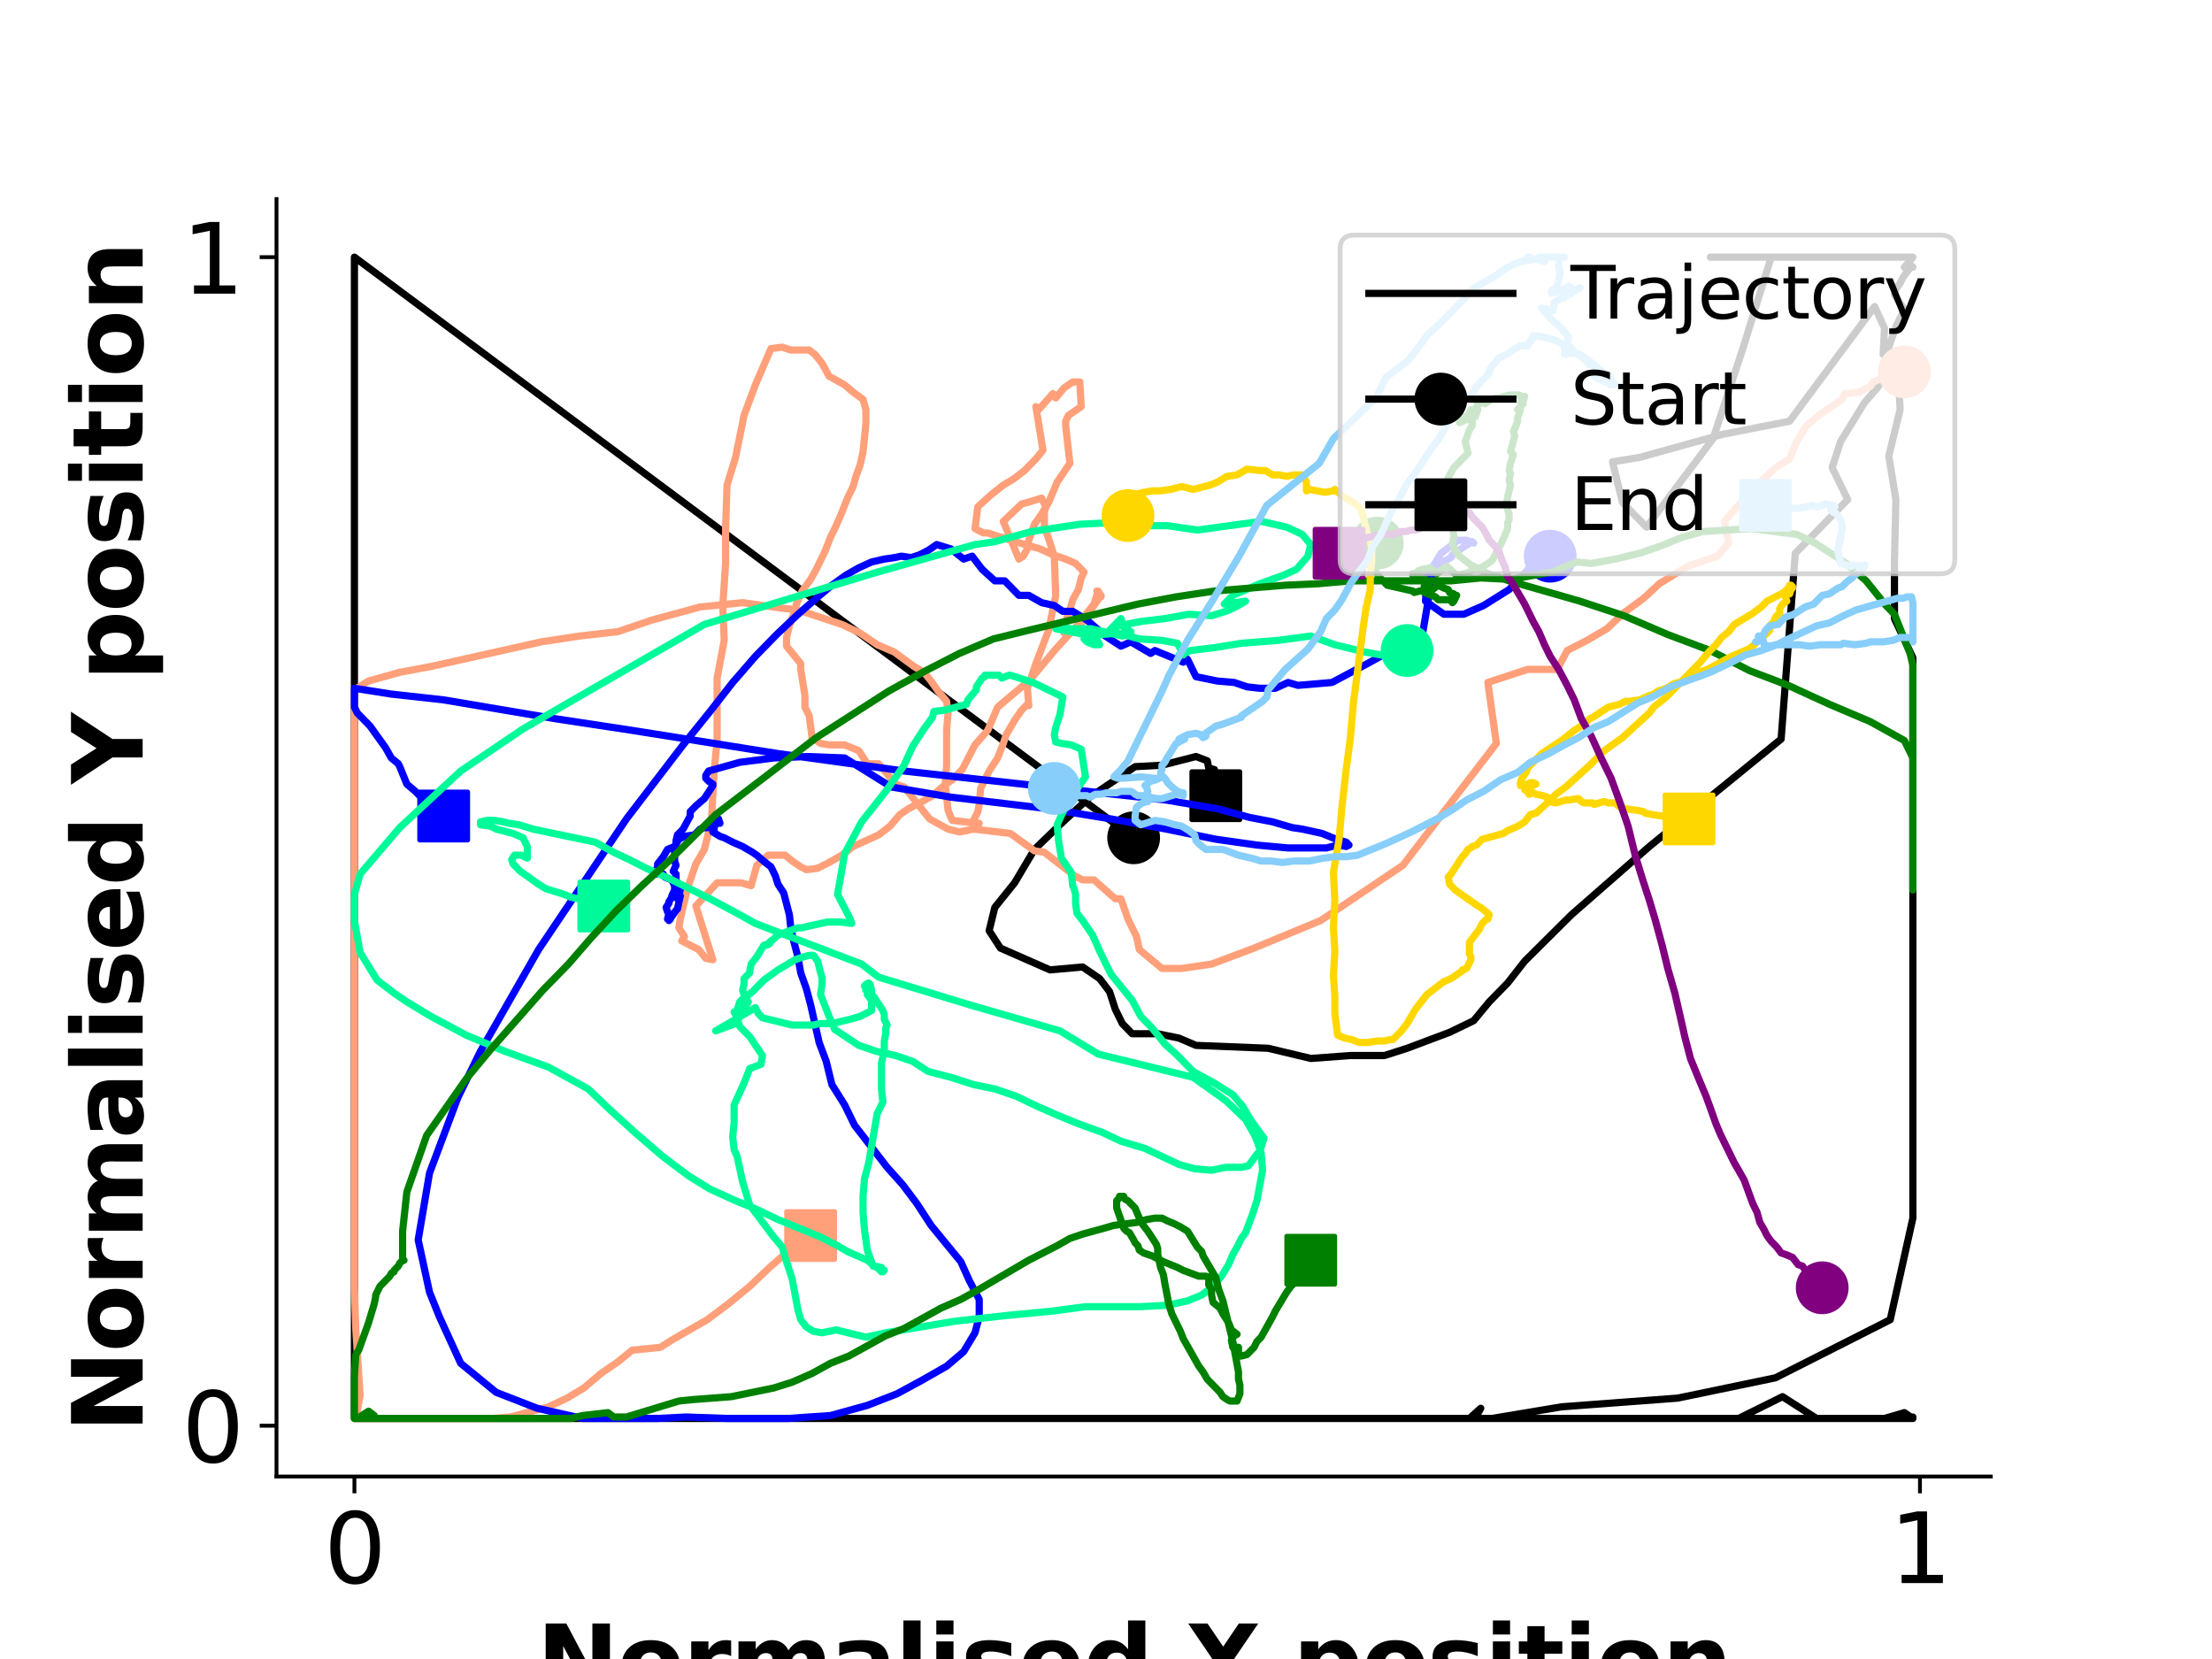 <?xml version="1.0" encoding="utf-8" standalone="no"?>
<!DOCTYPE svg PUBLIC "-//W3C//DTD SVG 1.1//EN"
  "http://www.w3.org/Graphics/SVG/1.1/DTD/svg11.dtd">
<svg xmlns:xlink="http://www.w3.org/1999/xlink" width="460.8pt" height="345.6pt" viewBox="0 0 460.8 345.6" xmlns="http://www.w3.org/2000/svg" version="1.1">
 <defs>
  <style type="text/css">*{stroke-linejoin: round; stroke-linecap: butt}</style>
 </defs>
 <g id="figure_1">
  <g id="patch_1">
   <path d="M 0 345.6 
L 460.8 345.6 
L 460.8 0 
L 0 0 
z
" style="fill: #ffffff"/>
  </g>
  <g id="axes_1">
   <g id="patch_2">
    <path d="M 57.6 307.584 
L 414.72 307.584 
L 414.72 41.472 
L 57.6 41.472 
z
" style="fill: #ffffff"/>
   </g>
   <g id="matplotlib.axis_1">
    <g id="xtick_1">
     <g id="line2d_1">
      <defs>
       <path id="m44421415a7" d="M 0 0 
L 0 3.5 
" style="stroke: #000000; stroke-width: 0.8"/>
      </defs>
      <g>
       <use xlink:href="#m44421415a7" x="73.833" y="307.584" style="stroke: #000000; stroke-width: 0.8"/>
      </g>
     </g>
     <g id="text_1">
      <!-- 0 -->
      <g transform="translate(67.47 329.781)scale(0.2 -0.2)">
       <defs>
        <path id="DejaVuSans-30" d="M 2034 4250 
Q 1547 4250 1301 3770 
Q 1056 3291 1056 2328 
Q 1056 1369 1301 889 
Q 1547 409 2034 409 
Q 2525 409 2770 889 
Q 3016 1369 3016 2328 
Q 3016 3291 2770 3770 
Q 2525 4250 2034 4250 
z
M 2034 4750 
Q 2819 4750 3233 4129 
Q 3647 3509 3647 2328 
Q 3647 1150 3233 529 
Q 2819 -91 2034 -91 
Q 1250 -91 836 529 
Q 422 1150 422 2328 
Q 422 3509 836 4129 
Q 1250 4750 2034 4750 
z
" transform="scale(0.016)"/>
       </defs>
       <use xlink:href="#DejaVuSans-30"/>
      </g>
     </g>
    </g>
    <g id="xtick_2">
     <g id="line2d_2">
      <g>
       <use xlink:href="#m44421415a7" x="399.963" y="307.584" style="stroke: #000000; stroke-width: 0.8"/>
      </g>
     </g>
     <g id="text_2">
      <!-- 1 -->
      <g transform="translate(393.6 329.781)scale(0.2 -0.2)">
       <defs>
        <path id="DejaVuSans-31" d="M 794 531 
L 1825 531 
L 1825 4091 
L 703 3866 
L 703 4441 
L 1819 4666 
L 2450 4666 
L 2450 531 
L 3481 531 
L 3481 0 
L 794 0 
L 794 531 
z
" transform="scale(0.016)"/>
       </defs>
       <use xlink:href="#DejaVuSans-31"/>
      </g>
     </g>
    </g>
    <g id="text_3">
     <!-- Normalised X position -->
     <g transform="translate(111.796 353.137)scale(0.2 -0.2)">
      <defs>
       <path id="DejaVuSans-Bold-4e" d="M 588 4666 
L 1931 4666 
L 3628 1466 
L 3628 4666 
L 4769 4666 
L 4769 0 
L 3425 0 
L 1728 3200 
L 1728 0 
L 588 0 
L 588 4666 
z
" transform="scale(0.016)"/>
       <path id="DejaVuSans-Bold-6f" d="M 2203 2784 
Q 1831 2784 1636 2517 
Q 1441 2250 1441 1747 
Q 1441 1244 1636 976 
Q 1831 709 2203 709 
Q 2569 709 2762 976 
Q 2956 1244 2956 1747 
Q 2956 2250 2762 2517 
Q 2569 2784 2203 2784 
z
M 2203 3584 
Q 3106 3584 3614 3096 
Q 4122 2609 4122 1747 
Q 4122 884 3614 396 
Q 3106 -91 2203 -91 
Q 1297 -91 786 396 
Q 275 884 275 1747 
Q 275 2609 786 3096 
Q 1297 3584 2203 3584 
z
" transform="scale(0.016)"/>
       <path id="DejaVuSans-Bold-72" d="M 3138 2547 
Q 2991 2616 2845 2648 
Q 2700 2681 2553 2681 
Q 2122 2681 1889 2404 
Q 1656 2128 1656 1613 
L 1656 0 
L 538 0 
L 538 3500 
L 1656 3500 
L 1656 2925 
Q 1872 3269 2151 3426 
Q 2431 3584 2822 3584 
Q 2878 3584 2943 3579 
Q 3009 3575 3134 3559 
L 3138 2547 
z
" transform="scale(0.016)"/>
       <path id="DejaVuSans-Bold-6d" d="M 3781 2919 
Q 3994 3244 4286 3414 
Q 4578 3584 4928 3584 
Q 5531 3584 5847 3212 
Q 6163 2841 6163 2131 
L 6163 0 
L 5038 0 
L 5038 1825 
Q 5041 1866 5042 1909 
Q 5044 1953 5044 2034 
Q 5044 2406 4934 2573 
Q 4825 2741 4581 2741 
Q 4263 2741 4089 2478 
Q 3916 2216 3909 1719 
L 3909 0 
L 2784 0 
L 2784 1825 
Q 2784 2406 2684 2573 
Q 2584 2741 2328 2741 
Q 2006 2741 1831 2477 
Q 1656 2213 1656 1722 
L 1656 0 
L 531 0 
L 531 3500 
L 1656 3500 
L 1656 2988 
Q 1863 3284 2130 3434 
Q 2397 3584 2719 3584 
Q 3081 3584 3359 3409 
Q 3638 3234 3781 2919 
z
" transform="scale(0.016)"/>
       <path id="DejaVuSans-Bold-61" d="M 2106 1575 
Q 1756 1575 1579 1456 
Q 1403 1338 1403 1106 
Q 1403 894 1545 773 
Q 1688 653 1941 653 
Q 2256 653 2472 879 
Q 2688 1106 2688 1447 
L 2688 1575 
L 2106 1575 
z
M 3816 1997 
L 3816 0 
L 2688 0 
L 2688 519 
Q 2463 200 2181 54 
Q 1900 -91 1497 -91 
Q 953 -91 614 226 
Q 275 544 275 1050 
Q 275 1666 698 1953 
Q 1122 2241 2028 2241 
L 2688 2241 
L 2688 2328 
Q 2688 2594 2478 2717 
Q 2269 2841 1825 2841 
Q 1466 2841 1156 2769 
Q 847 2697 581 2553 
L 581 3406 
Q 941 3494 1303 3539 
Q 1666 3584 2028 3584 
Q 2975 3584 3395 3211 
Q 3816 2838 3816 1997 
z
" transform="scale(0.016)"/>
       <path id="DejaVuSans-Bold-6c" d="M 538 4863 
L 1656 4863 
L 1656 0 
L 538 0 
L 538 4863 
z
" transform="scale(0.016)"/>
       <path id="DejaVuSans-Bold-69" d="M 538 3500 
L 1656 3500 
L 1656 0 
L 538 0 
L 538 3500 
z
M 538 4863 
L 1656 4863 
L 1656 3950 
L 538 3950 
L 538 4863 
z
" transform="scale(0.016)"/>
       <path id="DejaVuSans-Bold-73" d="M 3272 3391 
L 3272 2541 
Q 2913 2691 2578 2766 
Q 2244 2841 1947 2841 
Q 1628 2841 1473 2761 
Q 1319 2681 1319 2516 
Q 1319 2381 1436 2309 
Q 1553 2238 1856 2203 
L 2053 2175 
Q 2913 2066 3209 1816 
Q 3506 1566 3506 1031 
Q 3506 472 3093 190 
Q 2681 -91 1863 -91 
Q 1516 -91 1145 -36 
Q 775 19 384 128 
L 384 978 
Q 719 816 1070 734 
Q 1422 653 1784 653 
Q 2113 653 2278 743 
Q 2444 834 2444 1013 
Q 2444 1163 2330 1236 
Q 2216 1309 1875 1350 
L 1678 1375 
Q 931 1469 631 1722 
Q 331 1975 331 2491 
Q 331 3047 712 3315 
Q 1094 3584 1881 3584 
Q 2191 3584 2531 3537 
Q 2872 3491 3272 3391 
z
" transform="scale(0.016)"/>
       <path id="DejaVuSans-Bold-65" d="M 4031 1759 
L 4031 1441 
L 1416 1441 
Q 1456 1047 1700 850 
Q 1944 653 2381 653 
Q 2734 653 3104 758 
Q 3475 863 3866 1075 
L 3866 213 
Q 3469 63 3072 -14 
Q 2675 -91 2278 -91 
Q 1328 -91 801 392 
Q 275 875 275 1747 
Q 275 2603 792 3093 
Q 1309 3584 2216 3584 
Q 3041 3584 3536 3087 
Q 4031 2591 4031 1759 
z
M 2881 2131 
Q 2881 2450 2695 2645 
Q 2509 2841 2209 2841 
Q 1884 2841 1681 2658 
Q 1478 2475 1428 2131 
L 2881 2131 
z
" transform="scale(0.016)"/>
       <path id="DejaVuSans-Bold-64" d="M 2919 2988 
L 2919 4863 
L 4044 4863 
L 4044 0 
L 2919 0 
L 2919 506 
Q 2688 197 2409 53 
Q 2131 -91 1766 -91 
Q 1119 -91 703 423 
Q 288 938 288 1747 
Q 288 2556 703 3070 
Q 1119 3584 1766 3584 
Q 2128 3584 2408 3439 
Q 2688 3294 2919 2988 
z
M 2181 722 
Q 2541 722 2730 984 
Q 2919 1247 2919 1747 
Q 2919 2247 2730 2509 
Q 2541 2772 2181 2772 
Q 1825 2772 1636 2509 
Q 1447 2247 1447 1747 
Q 1447 1247 1636 984 
Q 1825 722 2181 722 
z
" transform="scale(0.016)"/>
       <path id="DejaVuSans-Bold-20" transform="scale(0.016)"/>
       <path id="DejaVuSans-Bold-58" d="M 3188 2381 
L 4806 0 
L 3553 0 
L 2463 1594 
L 1381 0 
L 122 0 
L 1741 2381 
L 184 4666 
L 1441 4666 
L 2463 3163 
L 3481 4666 
L 4744 4666 
L 3188 2381 
z
" transform="scale(0.016)"/>
       <path id="DejaVuSans-Bold-70" d="M 1656 506 
L 1656 -1331 
L 538 -1331 
L 538 3500 
L 1656 3500 
L 1656 2988 
Q 1888 3294 2169 3439 
Q 2450 3584 2816 3584 
Q 3463 3584 3878 3070 
Q 4294 2556 4294 1747 
Q 4294 938 3878 423 
Q 3463 -91 2816 -91 
Q 2450 -91 2169 54 
Q 1888 200 1656 506 
z
M 2400 2772 
Q 2041 2772 1848 2508 
Q 1656 2244 1656 1747 
Q 1656 1250 1848 986 
Q 2041 722 2400 722 
Q 2759 722 2948 984 
Q 3138 1247 3138 1747 
Q 3138 2247 2948 2509 
Q 2759 2772 2400 2772 
z
" transform="scale(0.016)"/>
       <path id="DejaVuSans-Bold-74" d="M 1759 4494 
L 1759 3500 
L 2913 3500 
L 2913 2700 
L 1759 2700 
L 1759 1216 
Q 1759 972 1856 886 
Q 1953 800 2241 800 
L 2816 800 
L 2816 0 
L 1856 0 
Q 1194 0 917 276 
Q 641 553 641 1216 
L 641 2700 
L 84 2700 
L 84 3500 
L 641 3500 
L 641 4494 
L 1759 4494 
z
" transform="scale(0.016)"/>
       <path id="DejaVuSans-Bold-6e" d="M 4056 2131 
L 4056 0 
L 2931 0 
L 2931 347 
L 2931 1631 
Q 2931 2084 2911 2256 
Q 2891 2428 2841 2509 
Q 2775 2619 2662 2680 
Q 2550 2741 2406 2741 
Q 2056 2741 1856 2470 
Q 1656 2200 1656 1722 
L 1656 0 
L 538 0 
L 538 3500 
L 1656 3500 
L 1656 2988 
Q 1909 3294 2193 3439 
Q 2478 3584 2822 3584 
Q 3428 3584 3742 3212 
Q 4056 2841 4056 2131 
z
" transform="scale(0.016)"/>
      </defs>
      <use xlink:href="#DejaVuSans-Bold-4e"/>
      <use xlink:href="#DejaVuSans-Bold-6f" x="83.691"/>
      <use xlink:href="#DejaVuSans-Bold-72" x="152.393"/>
      <use xlink:href="#DejaVuSans-Bold-6d" x="201.709"/>
      <use xlink:href="#DejaVuSans-Bold-61" x="305.908"/>
      <use xlink:href="#DejaVuSans-Bold-6c" x="373.389"/>
      <use xlink:href="#DejaVuSans-Bold-69" x="407.666"/>
      <use xlink:href="#DejaVuSans-Bold-73" x="441.943"/>
      <use xlink:href="#DejaVuSans-Bold-65" x="501.465"/>
      <use xlink:href="#DejaVuSans-Bold-64" x="569.287"/>
      <use xlink:href="#DejaVuSans-Bold-20" x="640.869"/>
      <use xlink:href="#DejaVuSans-Bold-58" x="675.684"/>
      <use xlink:href="#DejaVuSans-Bold-20" x="752.783"/>
      <use xlink:href="#DejaVuSans-Bold-70" x="787.598"/>
      <use xlink:href="#DejaVuSans-Bold-6f" x="859.18"/>
      <use xlink:href="#DejaVuSans-Bold-73" x="927.881"/>
      <use xlink:href="#DejaVuSans-Bold-69" x="987.402"/>
      <use xlink:href="#DejaVuSans-Bold-74" x="1021.68"/>
      <use xlink:href="#DejaVuSans-Bold-69" x="1069.482"/>
      <use xlink:href="#DejaVuSans-Bold-6f" x="1103.76"/>
      <use xlink:href="#DejaVuSans-Bold-6e" x="1172.461"/>
     </g>
    </g>
   </g>
   <g id="matplotlib.axis_2">
    <g id="ytick_1">
     <g id="line2d_3">
      <defs>
       <path id="med0c37cbbd" d="M 0 0 
L -3.5 0 
" style="stroke: #000000; stroke-width: 0.8"/>
      </defs>
      <g>
       <use xlink:href="#med0c37cbbd" x="57.6" y="297" style="stroke: #000000; stroke-width: 0.8"/>
      </g>
     </g>
     <g id="text_4">
      <!-- 0 -->
      <g transform="translate(37.875 304.598)scale(0.2 -0.2)">
       <use xlink:href="#DejaVuSans-30"/>
      </g>
     </g>
    </g>
    <g id="ytick_2">
     <g id="line2d_4">
      <g>
       <use xlink:href="#med0c37cbbd" x="57.6" y="53.568" style="stroke: #000000; stroke-width: 0.8"/>
      </g>
     </g>
     <g id="text_5">
      <!-- 1 -->
      <g transform="translate(37.875 61.166)scale(0.2 -0.2)">
       <use xlink:href="#DejaVuSans-31"/>
      </g>
     </g>
    </g>
    <g id="text_6">
     <!-- Normalised Y position -->
     <g transform="translate(29.716 298.423)rotate(-90)scale(0.2 -0.2)">
      <defs>
       <path id="DejaVuSans-Bold-59" d="M -63 4666 
L 1253 4666 
L 2316 3003 
L 3378 4666 
L 4697 4666 
L 2919 1966 
L 2919 0 
L 1716 0 
L 1716 1966 
L -63 4666 
z
" transform="scale(0.016)"/>
      </defs>
      <use xlink:href="#DejaVuSans-Bold-4e"/>
      <use xlink:href="#DejaVuSans-Bold-6f" x="83.691"/>
      <use xlink:href="#DejaVuSans-Bold-72" x="152.393"/>
      <use xlink:href="#DejaVuSans-Bold-6d" x="201.709"/>
      <use xlink:href="#DejaVuSans-Bold-61" x="305.908"/>
      <use xlink:href="#DejaVuSans-Bold-6c" x="373.389"/>
      <use xlink:href="#DejaVuSans-Bold-69" x="407.666"/>
      <use xlink:href="#DejaVuSans-Bold-73" x="441.943"/>
      <use xlink:href="#DejaVuSans-Bold-65" x="501.465"/>
      <use xlink:href="#DejaVuSans-Bold-64" x="569.287"/>
      <use xlink:href="#DejaVuSans-Bold-20" x="640.869"/>
      <use xlink:href="#DejaVuSans-Bold-59" x="675.684"/>
      <use xlink:href="#DejaVuSans-Bold-20" x="748.096"/>
      <use xlink:href="#DejaVuSans-Bold-70" x="782.91"/>
      <use xlink:href="#DejaVuSans-Bold-6f" x="854.492"/>
      <use xlink:href="#DejaVuSans-Bold-73" x="923.193"/>
      <use xlink:href="#DejaVuSans-Bold-69" x="982.715"/>
      <use xlink:href="#DejaVuSans-Bold-74" x="1016.992"/>
      <use xlink:href="#DejaVuSans-Bold-69" x="1064.795"/>
      <use xlink:href="#DejaVuSans-Bold-6f" x="1099.072"/>
      <use xlink:href="#DejaVuSans-Bold-6e" x="1167.773"/>
     </g>
    </g>
   </g>
   <g id="line2d_5">
    <path d="M 236.16 174.528 
L 73.833 53.568 
L 73.833 295.488 
L 398.487 295.488 
L 398.487 295.488 
L 398.487 295.186 
L 398.487 295.186 
L 392.584 295.488 
L 396.716 294.278 
L 398.487 295.488 
L 398.487 295.488 
L 378.418 295.488 
L 371.334 290.952 
L 362.185 295.488 
L 303.747 295.488 
L 306.108 295.488 
L 308.469 293.371 
L 307.289 295.488 
L 310.831 295.488 
L 325.292 293.069 
L 349.494 291.254 
L 369.859 287.021 
L 393.765 274.925 
L 398.487 253.757 
L 398.487 137.03 
L 394.65 128.866 
L 394.65 116.77 
L 394.946 104.069 
L 393.47 94.997 
L 395.831 85.32 
L 395.241 75.038 
L 392.289 73.829 
L 392.584 68.386 
L 390.518 63.85 
L 372.81 87.739 
L 358.938 90.461 
L 341.525 95.299 
L 335.917 96.206 
L 337.983 104.674 
L 343.001 109.814 
L 356.872 91.368 
L 363.07 72.619 
L 368.973 53.568 
L 398.487 53.568 
L 356.282 53.568 
L 398.487 53.568 
L 396.716 55.685 
L 398.487 55.685 
L 398.192 55.382 
L 396.421 57.802 
L 395.831 59.011 
L 394.946 60.221 
L 394.65 61.43 
L 396.716 64.454 
L 394.946 68.083 
L 393.47 72.317 
L 393.765 76.55 
L 391.109 80.784 
L 388.452 83.808 
L 383.435 91.973 
L 381.664 97.416 
L 384.911 104.069 
L 373.991 115.258 
L 371.039 153.965 
L 343.591 176.342 
L 327.358 190.555 
L 317.619 200.232 
L 314.077 204.768 
L 310.24 208.699 
L 306.994 212.63 
L 301.976 215.05 
L 293.122 218.376 
L 288.4 219.888 
L 281.316 219.888 
L 273.053 220.493 
L 264.198 218.376 
L 249.146 217.771 
L 245.604 216.259 
L 241.177 215.352 
L 235.865 215.352 
L 233.799 213.235 
L 232.323 210.211 
L 231.143 206.582 
L 229.077 203.861 
L 225.535 201.442 
L 218.747 202.046 
L 208.417 197.51 
L 206.056 193.882 
L 207.236 189.043 
L 211.368 183.902 
L 215.5 176.947 
L 220.813 171.806 
L 227.011 166.061 
L 236.455 159.71 
L 242.063 159.408 
L 249.146 157.594 
L 251.507 158.501 
L 251.802 160.013 
L 252.983 160.315 
L 252.688 163.037 
L 252.098 164.549 
L 254.164 164.246 
L 253.278 165.758 
L 253.278 165.758 
" clip-path="url(#p222fa2615e)" style="fill: none; stroke: #000000; stroke-width: 1.5; stroke-linecap: square"/>
   </g>
   <g id="line2d_6">
    <path d="M 236.16 174.528 
" clip-path="url(#p222fa2615e)" style="fill: none; stroke: #000000; stroke-width: 1.5; stroke-linecap: square"/>
    <defs>
     <path id="mae16fd98fc" d="M 0 5 
C 1.326 5 2.598 4.473 3.536 3.536 
C 4.473 2.598 5 1.326 5 0 
C 5 -1.326 4.473 -2.598 3.536 -3.536 
C 2.598 -4.473 1.326 -5 0 -5 
C -1.326 -5 -2.598 -4.473 -3.536 -3.536 
C -4.473 -2.598 -5 -1.326 -5 0 
C -5 1.326 -4.473 2.598 -3.536 3.536 
C -2.598 4.473 -1.326 5 0 5 
z
" style="stroke: #000000"/>
    </defs>
    <g clip-path="url(#p222fa2615e)">
     <use xlink:href="#mae16fd98fc" x="236.16" y="174.528" style="stroke: #000000"/>
    </g>
   </g>
   <g id="line2d_7">
    <path d="M 253.278 165.758 
" clip-path="url(#p222fa2615e)" style="fill: none; stroke: #000000; stroke-width: 1.5; stroke-linecap: square"/>
    <defs>
     <path id="me7f87d5c33" d="M -5 5 
L 5 5 
L 5 -5 
L -5 -5 
z
" style="stroke: #000000; stroke-linejoin: miter"/>
    </defs>
    <g clip-path="url(#p222fa2615e)">
     <use xlink:href="#me7f87d5c33" x="253.278" y="165.758" style="stroke: #000000; stroke-linejoin: miter"/>
    </g>
   </g>
   <g id="line2d_8">
    <path d="M 396.716 77.458 
L 394.06 77.458 
L 391.699 78.97 
L 390.223 79.574 
L 389.633 80.482 
L 387.272 81.691 
L 384.321 81.994 
L 383.73 83.203 
L 379.303 86.227 
L 376.352 88.646 
L 374.286 91.973 
L 372.81 95.602 
L 369.859 97.416 
L 364.546 102.557 
L 359.234 108.605 
L 360.119 113.141 
L 357.758 115.862 
L 351.56 117.979 
L 345.657 121.608 
L 342.411 124.632 
L 338.279 127.656 
L 334.737 130.982 
L 330.605 133.402 
L 326.473 135.518 
L 324.407 139.45 
L 318.209 139.45 
L 309.945 142.171 
L 311.716 154.872 
L 292.237 180.274 
L 275.119 191.765 
L 261.247 197.51 
L 252.393 200.837 
L 246.195 201.744 
L 242.063 201.744 
L 237.341 197.813 
L 236.75 195.091 
L 234.979 191.462 
L 233.504 187.229 
L 232.323 187.229 
L 227.896 183.298 
L 225.535 183.298 
L 223.764 182.39 
L 217.566 177.552 
L 215.5 177.25 
L 210.483 173.621 
L 202.809 172.714 
L 199.858 173.318 
L 197.497 172.714 
L 193.66 170.597 
L 188.347 163.944 
L 186.576 163.339 
L 183.035 159.106 
L 180.674 159.106 
L 178.903 156.384 
L 175.951 155.174 
L 172.705 155.174 
L 170.934 154.872 
L 169.163 153.662 
L 168.573 149.126 
L 167.687 147.312 
L 167.687 144.893 
L 166.802 139.45 
L 166.802 138.24 
L 163.851 134.611 
L 163.851 132.797 
L 164.441 130.378 
L 165.326 127.958 
L 165.917 125.842 
L 167.097 123.12 
L 168.868 120.701 
L 170.049 118.584 
L 171.819 114.955 
L 173 111.931 
L 174.18 109.512 
L 175.361 106.79 
L 176.542 103.766 
L 177.722 101.347 
L 178.312 99.23 
L 179.198 96.811 
L 179.788 94.09 
L 180.378 88.344 
L 180.378 85.32 
L 179.788 83.203 
L 177.722 81.691 
L 175.951 80.179 
L 172.705 78.365 
L 171.229 75.643 
L 169.753 73.829 
L 168.573 72.922 
L 164.736 72.922 
L 162.965 72.317 
L 160.604 72.619 
L 157.357 80.179 
L 154.996 86.53 
L 153.226 95.299 
L 151.455 101.045 
L 151.16 110.117 
L 151.16 117.374 
L 150.569 126.144 
L 150.864 133.402 
L 149.389 141.264 
L 149.389 154.267 
L 148.798 160.315 
L 148.208 170.899 
L 146.732 176.947 
L 144.962 179.971 
L 143.191 185.112 
L 141.715 191.462 
L 141.42 193.277 
L 142.6 195.091 
L 142.01 195.998 
L 145.552 197.813 
L 147.028 199.627 
L 148.503 199.93 
L 144.962 188.741 
L 149.389 183.902 
L 154.406 183.902 
L 156.472 184.507 
L 157.653 180.274 
L 160.014 178.157 
L 163.555 178.157 
L 165.031 179.366 
L 166.802 180.576 
L 167.983 181.181 
L 170.344 180.878 
L 172.705 179.669 
L 175.361 178.157 
L 177.722 176.342 
L 183.035 173.923 
L 185.396 172.109 
L 187.462 169.69 
L 189.233 168.48 
L 191.594 167.27 
L 194.25 165.758 
L 196.316 163.944 
L 198.382 162.432 
L 200.448 160.315 
L 203.104 155.174 
L 205.761 152.15 
L 207.827 147.312 
L 214.615 141.566 
L 219.927 135.216 
L 224.354 130.378 
L 227.896 125.842 
L 228.781 123.12 
L 229.372 124.33 
L 228.486 123.12 
L 229.372 124.027 
L 224.945 130.378 
L 222.288 132.494 
L 221.698 131.89 
L 221.698 130.68 
L 221.993 129.47 
L 222.879 127.051 
L 223.469 124.934 
L 224.65 122.818 
L 225.24 120.398 
L 225.83 119.189 
L 224.059 117.374 
L 221.993 116.467 
L 219.337 115.56 
L 216.681 114.35 
L 210.483 112.536 
L 205.761 111.024 
L 204.875 111.024 
L 203.104 110.117 
L 203.695 105.581 
L 206.351 103.162 
L 209.007 101.045 
L 211.073 99.835 
L 213.434 98.021 
L 215.795 95.602 
L 217.271 93.787 
L 215.795 84.715 
L 216.386 85.32 
L 219.337 81.994 
L 219.927 82.901 
L 221.698 80.784 
L 223.469 79.574 
L 224.945 79.574 
L 225.24 84.715 
L 222.584 86.53 
L 221.993 87.739 
L 221.993 88.646 
L 222.879 96.509 
L 220.222 100.44 
L 218.452 104.674 
L 216.976 107.093 
L 215.5 109.21 
L 214.32 112.536 
L 214.024 114.35 
L 213.139 115.862 
L 212.254 116.467 
L 209.007 108.605 
L 212.844 104.976 
L 214.024 104.674 
L 216.976 103.766 
L 217.861 105.581 
L 217.566 106.79 
L 217.566 110.117 
L 218.156 111.326 
L 219.632 115.862 
L 219.927 124.027 
L 218.452 131.285 
L 215.795 138.24 
L 214.024 143.381 
L 214.32 147.01 
L 214.024 146.707 
L 212.844 147.917 
L 211.368 150.034 
L 209.597 153.058 
L 209.007 154.872 
L 207.827 157.896 
L 206.056 160.618 
L 204.285 164.246 
L 203.99 167.573 
L 203.695 169.085 
L 202.809 170.899 
L 203.104 171.806 
L 203.695 171.806 
L 203.99 171.504 
L 203.399 171.504 
L 198.382 170.899 
L 198.087 170.294 
L 197.497 168.782 
L 196.906 163.339 
L 197.201 159.408 
L 197.201 152.15 
L 197.497 148.522 
L 197.201 146.102 
L 195.431 143.986 
L 193.955 141.869 
L 192.479 140.054 
L 190.413 138.845 
L 186.281 135.821 
L 182.74 134.309 
L 179.198 131.89 
L 175.361 130.075 
L 166.212 127.051 
L 163.26 126.749 
L 154.701 125.539 
L 145.847 126.446 
L 135.812 129.168 
L 128.729 131.587 
L 120.76 132.494 
L 112.791 133.704 
L 89.77 138.845 
L 83.277 140.054 
L 76.784 141.869 
L 73.833 143.683 
L 73.833 268.272 
L 74.128 277.042 
L 75.013 290.65 
L 74.128 295.488 
L 73.833 295.488 
L 102.461 295.488 
L 106.298 295.186 
L 114.267 293.069 
L 118.104 291.254 
L 121.645 289.138 
L 125.187 286.114 
L 128.729 283.694 
L 131.68 281.275 
L 137.583 280.67 
L 139.944 279.158 
L 147.323 274.925 
L 151.75 271.598 
L 156.177 267.97 
L 160.309 264.038 
L 164.146 260.712 
L 168.868 257.386 
L 168.868 257.386 
" clip-path="url(#p222fa2615e)" style="fill: none; stroke: #ffa07a; stroke-width: 1.5; stroke-linecap: square"/>
   </g>
   <g id="line2d_9">
    <path d="M 396.716 77.458 
" clip-path="url(#p222fa2615e)" style="fill: none; stroke: #ffa07a; stroke-width: 1.5; stroke-linecap: square"/>
    <defs>
     <path id="m44672b34b5" d="M 0 5 
C 1.326 5 2.598 4.473 3.536 3.536 
C 4.473 2.598 5 1.326 5 0 
C 5 -1.326 4.473 -2.598 3.536 -3.536 
C 2.598 -4.473 1.326 -5 0 -5 
C -1.326 -5 -2.598 -4.473 -3.536 -3.536 
C -4.473 -2.598 -5 -1.326 -5 0 
C -5 1.326 -4.473 2.598 -3.536 3.536 
C -2.598 4.473 -1.326 5 0 5 
z
" style="stroke: #ffa07a"/>
    </defs>
    <g clip-path="url(#p222fa2615e)">
     <use xlink:href="#m44672b34b5" x="396.716" y="77.458" style="fill: #ffa07a; stroke: #ffa07a"/>
    </g>
   </g>
   <g id="line2d_10">
    <path d="M 168.868 257.386 
" clip-path="url(#p222fa2615e)" style="fill: none; stroke: #ffa07a; stroke-width: 1.5; stroke-linecap: square"/>
    <defs>
     <path id="mfc6d2aae88" d="M -5 5 
L 5 5 
L 5 -5 
L -5 -5 
z
" style="stroke: #ffa07a; stroke-linejoin: miter"/>
    </defs>
    <g clip-path="url(#p222fa2615e)">
     <use xlink:href="#mfc6d2aae88" x="168.868" y="257.386" style="fill: #ffa07a; stroke: #ffa07a; stroke-linejoin: miter"/>
    </g>
   </g>
   <g id="line2d_11">
    <path d="M 322.931 115.862 
L 319.094 117.677 
L 317.028 120.096 
L 314.372 122.818 
L 309.06 126.144 
L 304.928 127.958 
L 300.796 127.958 
L 296.959 125.237 
L 297.254 120.096 
L 300.205 115.258 
L 303.747 112.536 
L 305.518 112.536 
L 306.994 113.141 
L 306.699 112.838 
L 306.699 112.838 
L 305.223 113.746 
L 302.567 115.56 
L 302.271 116.165 
L 298.73 117.979 
L 296.369 131.89 
L 284.858 138.24 
L 277.48 142.171 
L 270.396 142.776 
L 268.33 142.171 
L 265.674 143.381 
L 262.428 143.381 
L 259.771 143.078 
L 257.115 142.171 
L 253.573 141.869 
L 249.146 140.962 
L 247.375 137.333 
L 246.49 137.938 
L 240.587 135.518 
L 239.702 136.123 
L 235.57 133.704 
L 233.504 134.611 
L 230.257 132.494 
L 226.42 129.168 
L 223.469 127.354 
L 221.403 127.354 
L 219.632 126.144 
L 216.976 125.539 
L 214.32 124.027 
L 212.254 124.027 
L 209.302 121.003 
L 207.236 121.003 
L 204.58 118.584 
L 202.514 115.862 
L 200.743 116.467 
L 198.087 114.35 
L 195.135 113.443 
L 193.365 114.653 
L 191.594 115.56 
L 189.823 116.165 
L 187.757 115.862 
L 186.281 116.165 
L 184.215 116.467 
L 181.559 117.072 
L 178.903 118.282 
L 176.246 119.794 
L 173.295 121.91 
L 170.049 124.632 
L 165.917 128.261 
L 161.785 132.192 
L 157.357 136.728 
L 152.635 142.171 
L 147.913 148.219 
L 142.305 155.174 
L 130.5 170.597 
L 112.201 197.813 
L 100.1 218.981 
L 95.378 228.658 
L 89.475 244.382 
L 87.114 258.293 
L 89.475 269.179 
L 91.541 274.32 
L 95.968 283.997 
L 103.347 290.045 
L 111.906 293.371 
L 121.35 295.488 
L 136.993 295.488 
L 142.896 295.186 
L 151.455 295.488 
L 164.146 295.488 
L 173 294.883 
L 180.674 292.766 
L 186.872 290.347 
L 191.889 287.626 
L 197.201 284.602 
L 200.743 281.578 
L 203.104 277.646 
L 203.99 274.32 
L 203.99 270.691 
L 201.924 266.76 
L 200.153 262.829 
L 193.955 255.269 
L 191.004 250.733 
L 188.052 246.802 
L 184.806 243.173 
L 178.017 234.403 
L 175.951 230.17 
L 173.295 225.936 
L 172.115 221.098 
L 170.639 217.166 
L 168.868 209.304 
L 167.983 205.978 
L 166.802 202.651 
L 166.212 199.325 
L 165.326 195.998 
L 164.736 193.277 
L 164.441 190.555 
L 163.26 186.019 
L 162.08 184.205 
L 161.489 182.39 
L 160.604 180.576 
L 159.423 179.669 
L 157.653 178.157 
L 156.767 177.552 
L 154.701 176.342 
L 152.635 175.435 
L 150.864 174.528 
L 149.979 174.226 
L 148.503 173.318 
L 148.798 172.714 
L 148.503 172.109 
L 149.094 171.806 
L 148.798 170.899 
L 149.094 171.202 
L 149.684 170.597 
L 149.979 171.504 
L 148.503 171.504 
L 147.618 172.411 
L 146.732 172.411 
L 145.847 172.714 
L 144.666 173.923 
L 142.6 174.226 
L 141.42 174.83 
L 140.534 176.342 
L 139.059 176.947 
L 138.173 178.459 
L 136.993 179.971 
L 136.993 180.274 
L 136.698 182.088 
L 136.403 182.088 
L 136.698 181.181 
L 138.173 182.088 
L 138.468 182.693 
L 139.944 183.298 
L 140.534 184.507 
L 141.125 184.81 
L 141.715 185.414 
L 141.125 187.229 
L 141.715 186.624 
L 141.125 189.346 
L 140.83 189.648 
L 140.83 189.648 
L 139.354 191.765 
L 139.649 191.462 
L 139.059 191.462 
L 139.354 190.253 
L 139.059 189.95 
L 138.764 189.043 
L 139.354 188.136 
L 139.354 187.834 
L 139.944 186.926 
L 139.944 186.624 
L 140.534 185.414 
L 140.534 184.81 
L 141.125 183.902 
L 140.83 183.298 
L 140.83 182.088 
L 140.239 181.483 
L 140.83 180.274 
L 140.534 179.366 
L 140.534 177.25 
L 140.83 176.04 
L 140.83 175.133 
L 141.125 173.923 
L 142.305 172.714 
L 143.781 169.992 
L 143.781 169.085 
L 144.962 167.875 
L 146.732 166.363 
L 148.503 163.642 
L 148.503 163.339 
L 147.618 162.734 
L 147.028 162.13 
L 147.028 161.525 
L 147.618 160.618 
L 154.111 158.803 
L 161.194 157.896 
L 168.278 157.594 
L 175.951 157.896 
L 185.691 163.944 
L 198.087 166.061 
L 218.452 168.48 
L 231.438 170.597 
L 242.948 172.714 
L 253.278 174.83 
L 261.837 176.04 
L 268.33 176.645 
L 276.299 176.645 
L 278.66 176.04 
L 280.431 176.342 
L 281.021 176.04 
L 280.431 175.435 
L 278.365 174.83 
L 275.414 173.621 
L 271.282 172.714 
L 269.216 172.411 
L 265.084 171.202 
L 260.362 170.294 
L 253.573 168.48 
L 242.948 166.666 
L 188.347 160.618 
L 162.08 156.989 
L 131.68 152.15 
L 115.743 149.731 
L 92.427 145.8 
L 81.506 144.59 
L 73.833 143.381 
L 73.833 147.312 
L 74.423 148.522 
L 77.079 151.243 
L 80.326 155.779 
L 81.506 157.896 
L 82.982 159.106 
L 83.277 159.71 
L 84.753 163.339 
L 86.524 164.851 
L 88.295 166.666 
L 90.656 168.48 
L 92.427 169.992 
L 92.427 169.992 
" clip-path="url(#p222fa2615e)" style="fill: none; stroke: #0000ff; stroke-width: 1.5; stroke-linecap: square"/>
   </g>
   <g id="line2d_12">
    <path d="M 322.931 115.862 
" clip-path="url(#p222fa2615e)" style="fill: none; stroke: #0000ff; stroke-width: 1.5; stroke-linecap: square"/>
    <defs>
     <path id="maebfbc1c48" d="M 0 5 
C 1.326 5 2.598 4.473 3.536 3.536 
C 4.473 2.598 5 1.326 5 0 
C 5 -1.326 4.473 -2.598 3.536 -3.536 
C 2.598 -4.473 1.326 -5 0 -5 
C -1.326 -5 -2.598 -4.473 -3.536 -3.536 
C -4.473 -2.598 -5 -1.326 -5 0 
C -5 1.326 -4.473 2.598 -3.536 3.536 
C -2.598 4.473 -1.326 5 0 5 
z
" style="stroke: #0000ff"/>
    </defs>
    <g clip-path="url(#p222fa2615e)">
     <use xlink:href="#maebfbc1c48" x="322.931" y="115.862" style="fill: #0000ff; stroke: #0000ff"/>
    </g>
   </g>
   <g id="line2d_13">
    <path d="M 92.427 169.992 
" clip-path="url(#p222fa2615e)" style="fill: none; stroke: #0000ff; stroke-width: 1.5; stroke-linecap: square"/>
    <defs>
     <path id="m9d99d78873" d="M -5 5 
L 5 5 
L 5 -5 
L -5 -5 
z
" style="stroke: #0000ff; stroke-linejoin: miter"/>
    </defs>
    <g clip-path="url(#p222fa2615e)">
     <use xlink:href="#m9d99d78873" x="92.427" y="169.992" style="fill: #0000ff; stroke: #0000ff; stroke-linejoin: miter"/>
    </g>
   </g>
   <g id="line2d_14">
    <path d="M 293.122 135.518 
L 291.351 135.216 
L 289.285 136.728 
L 284.268 135.821 
L 278.07 134.309 
L 273.053 132.494 
L 266.264 133.402 
L 258.591 134.006 
L 252.983 134.914 
L 247.966 135.518 
L 245.604 136.728 
L 245.604 136.426 
L 246.49 136.426 
L 245.309 134.006 
L 242.063 133.402 
L 237.341 133.099 
L 232.913 131.89 
L 229.372 132.192 
L 225.83 133.099 
L 226.42 133.704 
L 227.896 134.309 
L 229.077 134.309 
L 228.191 132.797 
L 226.125 132.192 
L 219.927 130.982 
L 220.518 130.68 
L 223.174 130.982 
L 227.306 130.982 
L 233.799 132.494 
L 235.275 132.192 
L 235.57 131.587 
L 234.094 130.68 
L 233.504 128.866 
L 230.847 131.587 
L 232.913 130.378 
L 237.636 129.47 
L 242.653 128.866 
L 247.67 127.958 
L 252.393 128.261 
L 255.344 127.354 
L 257.41 126.446 
L 259.476 125.237 
L 255.049 125.842 
L 256.82 124.027 
L 262.428 121.608 
L 267.445 119.794 
L 270.101 118.584 
L 272.462 115.862 
L 273.053 113.443 
L 271.282 111.326 
L 268.035 109.814 
L 262.723 108.605 
L 249.441 110.419 
L 243.243 109.512 
L 237.045 109.512 
L 230.847 108.907 
L 224.945 109.21 
L 214.91 110.722 
L 207.236 112.838 
L 203.104 113.443 
L 182.74 119.189 
L 146.732 130.075 
L 108.954 151.848 
L 95.968 160.618 
L 83.277 172.411 
L 75.013 182.088 
L 73.833 186.322 
L 73.833 191.765 
L 75.013 198.418 
L 78.555 204.163 
L 82.097 206.885 
L 84.753 208.699 
L 89.77 211.723 
L 97.149 215.654 
L 105.118 218.981 
L 114.267 222.307 
L 122.531 226.843 
L 126.958 231.077 
L 132.271 235.915 
L 137.878 240.754 
L 143.486 244.987 
L 147.913 247.709 
L 153.226 250.128 
L 157.653 251.942 
L 162.08 254.059 
L 170.934 257.688 
L 174.476 259.502 
L 176.542 260.712 
L 180.674 262.526 
L 182.149 263.736 
L 183.625 264.038 
L 183.625 264.643 
L 183.92 264.946 
L 184.215 264.643 
L 183.625 264.946 
L 182.74 264.038 
L 181.854 263.736 
L 180.674 260.41 
L 180.083 256.176 
L 179.788 252.547 
L 179.788 249.221 
L 180.083 245.592 
L 180.969 242.266 
L 182.74 231.984 
L 183.92 229.565 
L 183.625 226.843 
L 183.625 221.4 
L 184.215 218.981 
L 184.215 216.864 
L 184.51 215.352 
L 184.51 214.142 
L 184.806 213.538 
L 184.215 212.328 
L 184.215 211.421 
L 183.92 210.514 
L 182.149 207.792 
L 181.264 206.885 
L 180.378 206.28 
L 180.378 205.978 
L 180.083 205.373 
L 180.378 205.07 
L 180.969 204.768 
L 181.264 205.07 
L 181.559 206.28 
L 181.559 206.885 
L 180.674 207.187 
L 181.559 208.397 
L 181.559 210.514 
L 179.198 211.723 
L 177.132 212.328 
L 173.295 213.235 
L 170.639 213.235 
L 169.458 213.538 
L 165.031 213.538 
L 158.833 212.026 
L 157.948 211.118 
L 157.357 209.909 
L 149.094 214.747 
L 153.226 213.235 
L 153.816 212.328 
L 152.93 210.816 
L 154.996 210.211 
L 155.882 208.699 
L 155.882 208.699 
L 155.292 208.699 
L 155.587 208.094 
L 155.292 207.792 
L 154.996 207.187 
L 154.701 206.28 
L 154.996 205.07 
L 154.996 203.861 
L 156.177 202.651 
L 156.177 202.349 
L 156.472 200.837 
L 157.653 199.325 
L 159.128 196.906 
L 160.309 196.603 
L 160.604 195.998 
L 159.719 196.906 
L 162.08 194.789 
L 166.212 193.277 
L 167.097 193.277 
L 168.278 192.974 
L 172.41 192.067 
L 175.066 192.067 
L 177.427 192.37 
L 177.132 191.462 
L 174.476 186.322 
L 175.951 177.854 
L 179.493 171.202 
L 184.51 164.851 
L 188.347 159.408 
L 190.118 155.477 
L 192.479 151.848 
L 194.25 149.429 
L 194.545 148.219 
L 196.906 147.917 
L 201.333 146.707 
L 201.629 145.8 
L 203.399 143.683 
L 203.399 143.078 
L 204.58 141.264 
L 205.17 140.962 
L 205.17 140.659 
L 208.122 140.659 
L 208.712 141.264 
L 210.188 140.659 
L 210.483 140.659 
L 215.205 142.171 
L 221.403 145.195 
L 220.813 148.824 
L 219.927 151.546 
L 219.632 153.058 
L 219.927 154.57 
L 221.108 154.872 
L 223.174 155.174 
L 225.24 156.082 
L 226.125 161.827 
L 222.288 167.27 
L 220.222 171.806 
L 220.518 175.133 
L 221.108 178.762 
L 223.174 181.786 
L 223.469 184.507 
L 223.764 185.112 
L 224.059 186.322 
L 224.059 188.136 
L 224.354 190.253 
L 225.535 191.765 
L 227.601 194.789 
L 229.077 198.115 
L 231.438 202.954 
L 235.865 208.397 
L 237.636 211.723 
L 239.997 214.142 
L 242.653 217.469 
L 245.309 219.888 
L 248.556 223.214 
L 252.983 225.634 
L 256.82 228.053 
L 258.886 230.472 
L 260.657 233.496 
L 263.313 237.125 
L 262.428 239.846 
L 261.837 240.451 
L 260.066 242.87 
L 258.591 243.173 
L 255.344 243.173 
L 252.393 243.778 
L 248.851 243.475 
L 245.604 242.568 
L 238.521 239.242 
L 233.504 237.73 
L 229.667 235.915 
L 224.65 234.101 
L 220.222 232.286 
L 216.09 230.472 
L 211.663 228.355 
L 207.236 226.843 
L 202.809 225.936 
L 198.087 224.424 
L 193.365 223.214 
L 190.118 221.098 
L 186.576 219.888 
L 182.444 218.981 
L 178.903 217.771 
L 173.885 214.445 
L 172.705 211.723 
L 170.934 207.187 
L 171.229 205.07 
L 171.229 203.558 
L 170.934 202.651 
L 170.344 200.232 
L 169.458 199.022 
L 168.573 199.022 
L 167.392 199.325 
L 165.621 199.93 
L 162.08 202.046 
L 159.128 204.163 
L 156.767 206.582 
L 154.701 208.094 
L 154.111 208.699 
L 153.521 210.514 
L 153.521 212.026 
L 154.111 213.84 
L 156.177 215.957 
L 158.833 219.888 
L 158.538 221.702 
L 156.177 222.61 
L 154.996 225.634 
L 152.93 230.17 
L 152.93 233.798 
L 152.635 236.822 
L 152.93 239.544 
L 153.521 240.754 
L 154.701 246.197 
L 156.177 251.035 
L 161.194 257.688 
L 162.965 259.805 
L 163.555 261.922 
L 165.031 266.458 
L 166.212 272.808 
L 166.802 274.925 
L 167.983 276.437 
L 169.458 277.344 
L 171.229 277.646 
L 174.18 277.042 
L 180.378 278.554 
L 184.51 277.646 
L 198.972 275.227 
L 209.892 274.018 
L 219.337 273.11 
L 226.125 272.203 
L 237.636 272.203 
L 243.243 271.901 
L 247.375 270.994 
L 250.327 269.784 
L 252.688 267.97 
L 254.459 265.853 
L 255.934 263.434 
L 256.82 261.317 
L 257.705 259.805 
L 258.591 257.99 
L 259.476 256.781 
L 260.952 252.85 
L 261.837 250.128 
L 263.018 243.778 
L 262.723 240.149 
L 261.542 236.822 
L 259.476 233.194 
L 255.344 229.262 
L 248.556 224.424 
L 228.781 219.586 
L 220.813 214.747 
L 201.924 209.304 
L 183.035 203.558 
L 179.493 200.837 
L 157.357 192.37 
L 154.111 190.555 
L 147.913 187.229 
L 139.354 182.995 
L 134.632 180.878 
L 131.09 179.064 
L 127.843 177.552 
L 124.007 175.435 
L 111.02 172.714 
L 108.069 171.806 
L 106.003 171.504 
L 104.822 171.202 
L 103.052 170.899 
L 101.576 170.899 
L 100.1 171.202 
L 100.1 171.806 
L 102.166 172.109 
L 103.347 172.714 
L 106.888 173.621 
L 108.954 174.528 
L 109.84 176.342 
L 109.84 178.762 
L 108.659 178.157 
L 107.184 178.157 
L 106.593 179.064 
L 106.888 179.971 
L 108.364 181.483 
L 112.201 184.205 
L 113.677 185.112 
L 117.514 186.322 
L 118.989 186.926 
L 120.465 187.229 
L 122.236 187.834 
L 124.302 188.136 
L 125.777 188.741 
L 125.777 188.741 
" clip-path="url(#p222fa2615e)" style="fill: none; stroke: #00fa9a; stroke-width: 1.5; stroke-linecap: square"/>
   </g>
   <g id="line2d_15">
    <path d="M 293.122 135.518 
" clip-path="url(#p222fa2615e)" style="fill: none; stroke: #00fa9a; stroke-width: 1.5; stroke-linecap: square"/>
    <defs>
     <path id="m0ce954d2f6" d="M 0 5 
C 1.326 5 2.598 4.473 3.536 3.536 
C 4.473 2.598 5 1.326 5 0 
C 5 -1.326 4.473 -2.598 3.536 -3.536 
C 2.598 -4.473 1.326 -5 0 -5 
C -1.326 -5 -2.598 -4.473 -3.536 -3.536 
C -4.473 -2.598 -5 -1.326 -5 0 
C -5 1.326 -4.473 2.598 -3.536 3.536 
C -2.598 4.473 -1.326 5 0 5 
z
" style="stroke: #00fa9a"/>
    </defs>
    <g clip-path="url(#p222fa2615e)">
     <use xlink:href="#m0ce954d2f6" x="293.122" y="135.518" style="fill: #00fa9a; stroke: #00fa9a"/>
    </g>
   </g>
   <g id="line2d_16">
    <path d="M 125.777 188.741 
" clip-path="url(#p222fa2615e)" style="fill: none; stroke: #00fa9a; stroke-width: 1.5; stroke-linecap: square"/>
    <defs>
     <path id="mcef216ca21" d="M -5 5 
L 5 5 
L 5 -5 
L -5 -5 
z
" style="stroke: #00fa9a; stroke-linejoin: miter"/>
    </defs>
    <g clip-path="url(#p222fa2615e)">
     <use xlink:href="#mcef216ca21" x="125.777" y="188.741" style="fill: #00fa9a; stroke: #00fa9a; stroke-linejoin: miter"/>
    </g>
   </g>
   <g id="line2d_17">
    <path d="M 286.924 113.141 
L 286.629 114.653 
L 286.924 115.56 
L 286.629 116.77 
L 286.334 118.584 
L 287.219 120.096 
L 288.99 121.91 
L 294.303 123.12 
L 294.598 123.422 
L 295.778 123.12 
L 296.664 123.12 
L 296.664 123.422 
L 299.025 124.33 
L 299.615 124.934 
L 302.271 124.934 
L 302.271 125.237 
L 302.862 125.237 
L 302.567 125.539 
L 302.862 125.237 
L 303.452 124.027 
L 303.157 124.33 
L 302.862 123.725 
L 301.976 123.422 
L 301.681 122.818 
L 300.796 122.515 
L 299.615 121.91 
L 298.435 122.818 
L 297.844 122.818 
L 296.959 123.12 
L 297.549 122.213 
L 297.549 121.91 
L 296.664 122.213 
L 296.959 121.608 
L 296.959 120.701 
L 296.369 120.701 
L 296.074 120.096 
L 295.778 120.096 
L 295.483 119.794 
L 294.303 119.794 
L 294.303 119.491 
L 294.893 119.491 
L 295.483 118.886 
L 296.369 118.584 
L 297.844 118.282 
L 299.32 119.491 
L 301.386 117.979 
L 303.452 119.794 
L 305.223 119.491 
L 309.06 117.979 
L 310.831 116.77 
L 312.306 114.048 
L 313.192 112.234 
L 314.077 110.117 
L 314.077 108.907 
L 314.372 108.302 
L 314.372 107.093 
L 313.782 105.278 
L 314.077 103.464 
L 314.667 101.045 
L 314.372 100.138 
L 314.667 98.626 
L 314.372 98.021 
L 314.667 96.509 
L 315.258 94.694 
L 314.667 94.09 
L 315.553 90.763 
L 315.258 89.856 
L 315.848 88.646 
L 316.143 87.739 
L 316.143 87.134 
L 316.733 85.32 
L 316.143 85.32 
L 317.324 84.11 
L 316.733 83.808 
L 317.324 83.506 
L 317.619 82.598 
L 317.028 82.598 
L 316.438 82.296 
L 314.372 82.296 
L 312.306 82.901 
L 311.716 82.901 
L 310.535 83.203 
L 309.355 84.11 
L 309.65 83.808 
L 309.355 83.808 
L 307.879 84.11 
L 307.289 85.32 
L 306.994 86.227 
L 306.403 85.32 
L 306.108 85.925 
L 306.108 87.134 
L 304.042 88.042 
L 304.928 86.832 
L 305.813 86.53 
L 305.813 87.437 
L 307.289 86.832 
L 307.879 85.32 
L 306.699 86.832 
L 306.699 88.646 
L 306.108 89.554 
L 305.223 91.973 
L 305.813 94.392 
L 302.862 97.416 
L 301.681 99.533 
L 301.681 101.045 
L 303.452 102.557 
L 304.633 103.162 
L 303.747 101.65 
L 304.633 102.557 
L 304.042 102.557 
L 301.976 103.464 
L 302.862 104.674 
L 302.567 105.883 
L 301.681 106.488 
L 301.976 107.395 
L 301.681 108.302 
L 301.386 108.605 
L 301.091 108.302 
L 300.796 107.698 
L 300.796 106.186 
L 301.976 102.859 
L 302.271 102.859 
L 302.567 104.976 
L 302.567 109.814 
L 302.862 111.629 
L 302.567 113.443 
L 303.157 114.653 
L 304.042 115.862 
L 306.403 117.677 
L 309.945 119.491 
L 314.372 121.003 
L 329.129 125.237 
L 338.279 128.261 
L 347.428 132.192 
L 356.282 135.518 
L 364.546 139.752 
L 372.515 142.776 
L 381.074 146.707 
L 389.633 150.336 
L 396.716 154.267 
L 398.487 157.896 
L 398.487 185.414 
L 398.487 138.542 
L 397.897 136.123 
L 394.65 127.958 
L 392.88 126.144 
L 388.748 121.003 
L 384.616 117.374 
L 378.123 113.141 
L 374.286 111.326 
L 364.841 110.117 
L 354.806 110.722 
L 350.379 111.931 
L 345.952 113.746 
L 341.525 115.258 
L 336.508 116.467 
L 331.49 117.374 
L 328.539 117.072 
L 323.226 119.189 
L 314.667 120.701 
L 308.469 120.398 
L 302.271 121.003 
L 281.316 121.003 
L 274.528 121.608 
L 267.74 121.91 
L 252.983 123.12 
L 245.014 124.33 
L 237.045 125.842 
L 214.32 131.285 
L 206.941 133.099 
L 199.858 136.123 
L 192.774 139.752 
L 185.101 143.986 
L 170.049 153.662 
L 149.094 169.69 
L 139.354 179.366 
L 134.041 184.205 
L 128.434 189.648 
L 123.121 195.394 
L 118.399 200.837 
L 113.086 206.28 
L 102.166 218.678 
L 97.149 224.726 
L 88.885 236.52 
L 84.753 248.314 
L 83.868 256.478 
L 83.868 262.224 
L 84.163 262.526 
L 83.572 262.829 
L 83.277 263.131 
L 82.982 263.736 
L 82.097 264.643 
L 82.097 264.643 
L 82.097 264.946 
L 81.506 265.248 
L 81.211 265.853 
L 79.145 267.97 
L 78.26 269.784 
L 78.26 270.086 
L 77.965 271.598 
L 76.784 275.53 
L 74.718 281.275 
L 74.128 282.182 
L 73.833 286.718 
L 73.833 295.488 
L 73.833 295.488 
L 74.423 295.488 
L 76.784 293.976 
L 77.965 294.883 
L 75.604 295.488 
L 73.833 295.488 
L 118.989 295.488 
L 121.35 294.883 
L 126.663 294.278 
L 127.843 295.186 
L 130.5 295.186 
L 141.42 291.859 
L 144.371 291.557 
L 152.34 290.952 
L 161.194 289.138 
L 165.031 287.928 
L 169.163 286.114 
L 173 283.997 
L 176.837 282.485 
L 184.51 278.251 
L 188.347 276.739 
L 196.021 272.506 
L 200.153 270.691 
L 203.99 268.574 
L 214.32 262.526 
L 220.222 259.502 
L 222.879 257.99 
L 225.535 257.083 
L 229.962 255.874 
L 232.028 255.269 
L 236.75 254.664 
L 238.816 254.059 
L 240.587 253.757 
L 242.063 253.757 
L 243.243 254.362 
L 244.719 254.966 
L 245.9 255.571 
L 247.375 256.478 
L 249.441 259.805 
L 250.327 260.712 
L 250.622 261.619 
L 253.278 266.155 
L 253.868 268.574 
L 254.754 270.994 
L 256.82 279.461 
L 258 285.811 
L 258 287.323 
L 258.296 288.533 
L 258.296 290.347 
L 257.705 291.859 
L 256.23 291.859 
L 255.639 291.557 
L 254.754 290.952 
L 254.164 290.045 
L 251.507 287.323 
L 250.622 285.811 
L 249.736 284.602 
L 246.49 278.856 
L 245.9 277.344 
L 244.129 273.715 
L 243.539 271.901 
L 242.653 267.365 
L 242.358 265.55 
L 241.768 264.038 
L 241.177 261.317 
L 241.177 260.107 
L 240.882 259.2 
L 239.111 256.478 
L 237.931 254.966 
L 237.341 253.757 
L 236.455 251.64 
L 234.979 250.128 
L 234.389 249.826 
L 234.094 249.523 
L 234.094 249.221 
L 233.209 249.221 
L 233.209 249.523 
L 232.618 250.128 
L 232.618 251.64 
L 234.094 255.874 
L 234.684 256.478 
L 235.275 256.781 
L 236.16 258.293 
L 236.455 258.898 
L 237.045 259.502 
L 237.341 260.41 
L 238.226 261.014 
L 239.997 261.619 
L 242.358 262.829 
L 245.309 264.038 
L 246.49 264.643 
L 249.736 265.853 
L 251.212 265.853 
L 252.098 266.155 
L 251.802 266.76 
L 251.802 267.667 
L 252.393 268.574 
L 252.393 269.784 
L 252.688 271.296 
L 254.164 272.506 
L 254.754 273.715 
L 255.934 275.53 
L 256.525 277.042 
L 257.705 277.949 
L 257.115 278.251 
L 256.525 279.158 
L 256.82 280.67 
L 258 280.67 
L 258 282.485 
L 258.591 282.485 
L 259.771 282.182 
L 261.247 280.67 
L 261.837 279.461 
L 262.723 278.554 
L 265.084 274.32 
L 265.674 273.11 
L 268.035 269.179 
L 268.921 267.97 
L 269.511 267.365 
L 272.167 264.038 
L 273.053 262.526 
L 273.053 262.526 
" clip-path="url(#p222fa2615e)" style="fill: none; stroke: #008000; stroke-width: 1.5; stroke-linecap: square"/>
   </g>
   <g id="line2d_18">
    <path d="M 286.924 113.141 
" clip-path="url(#p222fa2615e)" style="fill: none; stroke: #008000; stroke-width: 1.5; stroke-linecap: square"/>
    <defs>
     <path id="mde861d8ce3" d="M 0 5 
C 1.326 5 2.598 4.473 3.536 3.536 
C 4.473 2.598 5 1.326 5 0 
C 5 -1.326 4.473 -2.598 3.536 -3.536 
C 2.598 -4.473 1.326 -5 0 -5 
C -1.326 -5 -2.598 -4.473 -3.536 -3.536 
C -4.473 -2.598 -5 -1.326 -5 0 
C -5 1.326 -4.473 2.598 -3.536 3.536 
C -2.598 4.473 -1.326 5 0 5 
z
" style="stroke: #008000"/>
    </defs>
    <g clip-path="url(#p222fa2615e)">
     <use xlink:href="#mde861d8ce3" x="286.924" y="113.141" style="fill: #008000; stroke: #008000"/>
    </g>
   </g>
   <g id="line2d_19">
    <path d="M 273.053 262.526 
" clip-path="url(#p222fa2615e)" style="fill: none; stroke: #008000; stroke-width: 1.5; stroke-linecap: square"/>
    <defs>
     <path id="m629d5257fa" d="M -5 5 
L 5 5 
L 5 -5 
L -5 -5 
z
" style="stroke: #008000; stroke-linejoin: miter"/>
    </defs>
    <g clip-path="url(#p222fa2615e)">
     <use xlink:href="#m629d5257fa" x="273.053" y="262.526" style="fill: #008000; stroke: #008000; stroke-linejoin: miter"/>
    </g>
   </g>
   <g id="line2d_20">
    <path d="M 234.979 107.395 
L 234.979 107.093 
L 234.684 107.093 
L 234.979 107.395 
L 235.275 106.79 
L 234.979 106.79 
L 234.389 107.093 
L 234.684 106.488 
L 234.389 106.79 
L 234.979 106.186 
L 234.094 106.488 
L 234.389 106.186 
L 234.389 106.186 
L 234.094 105.883 
L 234.094 104.976 
L 233.799 105.278 
L 233.799 105.278 
L 233.799 104.976 
L 233.209 105.278 
L 233.209 104.976 
L 233.504 104.371 
L 232.913 104.674 
L 232.913 104.674 
L 233.209 104.069 
L 232.323 104.976 
L 232.913 104.674 
L 232.913 104.371 
L 232.323 104.976 
L 232.913 104.371 
L 233.209 103.766 
L 232.618 104.069 
L 233.504 103.162 
L 234.094 102.859 
L 237.045 102.859 
L 238.226 102.557 
L 239.997 102.254 
L 241.768 102.254 
L 243.834 101.952 
L 246.195 101.347 
L 248.556 101.952 
L 252.098 101.045 
L 253.573 100.44 
L 255.639 99.23 
L 257.705 98.928 
L 259.771 97.718 
L 262.428 98.021 
L 263.608 98.021 
L 265.084 98.928 
L 266.559 98.928 
L 268.035 99.23 
L 269.511 98.928 
L 271.282 98.928 
L 272.167 100.44 
L 272.167 102.254 
L 272.757 101.952 
L 276.004 102.557 
L 277.775 102.254 
L 278.07 101.952 
L 279.841 103.464 
L 281.907 104.674 
L 283.382 105.883 
L 283.973 107.395 
L 284.268 108.907 
L 284.858 111.024 
L 285.448 112.536 
L 285.744 114.048 
L 285.744 117.072 
L 285.448 119.794 
L 285.448 122.818 
L 284.563 126.749 
L 283.973 130.68 
L 281.907 146.707 
L 281.316 153.662 
L 280.431 160.315 
L 279.546 168.178 
L 278.955 174.83 
L 277.775 181.786 
L 278.07 187.531 
L 277.775 193.277 
L 278.07 198.115 
L 277.775 203.256 
L 278.07 207.49 
L 278.07 211.118 
L 278.66 215.654 
L 280.136 216.259 
L 281.612 216.562 
L 283.087 217.166 
L 284.858 217.166 
L 286.924 216.864 
L 288.4 216.864 
L 289.58 216.562 
L 290.171 216.562 
L 291.942 214.747 
L 293.122 213.235 
L 294.893 210.211 
L 297.254 207.187 
L 300.796 204.466 
L 302.271 203.861 
L 304.928 202.046 
L 304.633 202.046 
L 305.518 201.744 
L 306.403 199.93 
L 306.403 199.325 
L 306.108 198.72 
L 306.108 198.72 
L 306.108 196.301 
L 308.174 193.579 
L 308.765 192.37 
L 309.65 191.462 
L 309.945 191.462 
L 310.24 190.555 
L 310.24 190.555 
L 309.945 190.253 
L 308.469 189.043 
L 307.879 188.741 
L 303.157 185.414 
L 301.976 184.205 
L 301.681 182.693 
L 302.271 182.088 
L 304.633 178.459 
L 305.223 177.854 
L 305.813 176.947 
L 306.403 176.645 
L 306.699 176.342 
L 307.584 176.04 
L 308.765 174.83 
L 313.192 173.621 
L 314.077 173.016 
L 315.553 172.411 
L 316.733 171.806 
L 317.619 171.202 
L 318.799 169.69 
L 319.98 169.387 
L 322.341 167.27 
L 324.112 165.456 
L 326.178 163.944 
L 331.195 159.408 
L 333.852 156.686 
L 335.032 155.779 
L 337.983 153.662 
L 343.591 148.522 
L 344.477 147.312 
L 347.133 145.195 
L 354.216 137.938 
L 355.987 135.821 
L 357.463 134.309 
L 358.643 132.797 
L 360.119 131.587 
L 361.3 130.075 
L 364.841 127.958 
L 366.907 126.446 
L 368.088 125.237 
L 368.088 125.237 
L 371.629 123.422 
L 373.105 121.91 
L 372.81 121.91 
L 373.105 121.91 
L 373.4 122.213 
L 373.4 122.213 
L 373.4 122.515 
L 372.515 122.818 
L 373.105 122.818 
L 372.81 123.725 
L 372.515 123.725 
L 371.925 124.33 
L 372.22 125.237 
L 371.334 125.842 
L 370.744 126.749 
L 370.744 127.656 
L 369.859 128.563 
L 369.564 129.47 
L 368.678 130.378 
L 368.678 131.285 
L 367.793 132.192 
L 366.907 132.797 
L 365.432 134.309 
L 364.251 135.216 
L 360.709 136.728 
L 355.692 139.45 
L 353.921 140.054 
L 352.74 140.962 
L 350.675 141.869 
L 348.609 142.474 
L 347.133 143.381 
L 345.362 143.986 
L 344.477 144.59 
L 343.591 144.893 
L 341.525 145.8 
L 339.459 146.102 
L 338.574 146.102 
L 337.393 146.707 
L 335.032 147.312 
L 331.786 149.429 
L 331.195 149.731 
L 330.015 150.638 
L 330.015 150.941 
L 329.72 150.941 
L 329.72 150.941 
L 329.424 151.243 
L 327.949 152.15 
L 325.292 154.267 
L 321.16 156.989 
L 318.209 160.013 
L 317.914 160.92 
L 317.028 162.13 
L 316.733 163.037 
L 316.733 163.642 
L 317.619 163.642 
L 318.799 163.037 
L 319.39 163.037 
L 319.98 163.339 
L 319.98 163.339 
L 319.39 163.642 
L 318.209 163.944 
L 317.619 164.549 
L 318.209 164.851 
L 318.504 165.154 
L 318.504 165.456 
L 319.39 165.154 
L 319.98 165.456 
L 321.456 165.758 
L 322.341 166.061 
L 322.341 166.363 
L 322.636 166.968 
L 324.112 167.27 
L 326.178 166.666 
L 326.768 166.666 
L 328.834 166.363 
L 329.424 166.968 
L 330.015 167.27 
L 331.786 167.27 
L 332.081 167.573 
L 334.147 166.968 
L 335.032 167.27 
L 336.508 167.27 
L 337.098 167.875 
L 338.574 168.48 
L 340.935 168.782 
L 342.411 169.085 
L 342.706 169.387 
L 344.181 169.69 
L 346.247 169.992 
L 349.494 170.899 
L 351.855 170.597 
L 351.855 170.597 
" clip-path="url(#p222fa2615e)" style="fill: none; stroke: #ffd700; stroke-width: 1.5; stroke-linecap: square"/>
   </g>
   <g id="line2d_21">
    <path d="M 234.979 107.395 
" clip-path="url(#p222fa2615e)" style="fill: none; stroke: #ffd700; stroke-width: 1.5; stroke-linecap: square"/>
    <defs>
     <path id="mc2cb04ecd0" d="M 0 5 
C 1.326 5 2.598 4.473 3.536 3.536 
C 4.473 2.598 5 1.326 5 0 
C 5 -1.326 4.473 -2.598 3.536 -3.536 
C 2.598 -4.473 1.326 -5 0 -5 
C -1.326 -5 -2.598 -4.473 -3.536 -3.536 
C -4.473 -2.598 -5 -1.326 -5 0 
C -5 1.326 -4.473 2.598 -3.536 3.536 
C -2.598 4.473 -1.326 5 0 5 
z
" style="stroke: #ffd700"/>
    </defs>
    <g clip-path="url(#p222fa2615e)">
     <use xlink:href="#mc2cb04ecd0" x="234.979" y="107.395" style="fill: #ffd700; stroke: #ffd700"/>
    </g>
   </g>
   <g id="line2d_22">
    <path d="M 351.855 170.597 
" clip-path="url(#p222fa2615e)" style="fill: none; stroke: #ffd700; stroke-width: 1.5; stroke-linecap: square"/>
    <defs>
     <path id="m4b7fe7c17a" d="M -5 5 
L 5 5 
L 5 -5 
L -5 -5 
z
" style="stroke: #ffd700; stroke-linejoin: miter"/>
    </defs>
    <g clip-path="url(#p222fa2615e)">
     <use xlink:href="#m4b7fe7c17a" x="351.855" y="170.597" style="fill: #ffd700; stroke: #ffd700; stroke-linejoin: miter"/>
    </g>
   </g>
   <g id="line2d_23">
    <path d="M 379.598 268.272 
L 379.303 268.272 
L 379.598 269.482 
L 379.598 269.179 
L 379.598 268.877 
L 379.598 269.482 
L 379.598 268.877 
L 379.008 267.667 
L 378.713 267.062 
L 378.418 266.76 
L 377.532 265.853 
L 377.237 265.853 
L 376.352 264.946 
L 375.466 263.736 
L 374.581 263.434 
L 373.4 261.922 
L 371.925 261.317 
L 371.039 261.014 
L 370.154 259.805 
L 368.973 258.595 
L 368.088 257.386 
L 367.498 256.176 
L 366.612 254.664 
L 366.022 252.547 
L 365.136 250.733 
L 364.251 248.314 
L 363.366 245.894 
L 362.185 243.778 
L 361.3 242.266 
L 359.824 239.242 
L 358.348 236.218 
L 357.463 234.101 
L 356.282 230.774 
L 355.397 228.355 
L 353.626 224.122 
L 352.15 220.493 
L 350.97 215.957 
L 350.084 212.026 
L 348.904 206.885 
L 347.428 201.744 
L 346.247 196.906 
L 344.772 191.462 
L 343.591 187.531 
L 342.115 182.995 
L 340.64 178.157 
L 339.164 172.109 
L 337.393 166.968 
L 335.622 162.13 
L 333.556 157.896 
L 331.49 153.36 
L 329.424 149.731 
L 327.949 145.8 
L 326.473 142.776 
L 324.702 139.45 
L 322.931 136.728 
L 321.751 134.309 
L 320.57 131.587 
L 319.39 129.47 
L 318.504 127.656 
L 317.619 125.842 
L 316.733 124.33 
L 315.848 122.818 
L 314.963 121.306 
L 314.077 120.096 
L 313.487 117.979 
L 312.897 116.77 
L 312.306 114.955 
L 311.421 113.746 
L 310.24 112.536 
L 309.65 111.326 
L 308.765 109.814 
L 308.174 109.21 
L 307.289 108.302 
L 306.699 107.698 
L 306.108 106.79 
L 305.223 106.79 
L 304.337 106.186 
L 303.747 106.488 
L 302.862 106.488 
L 302.271 106.488 
L 301.386 106.79 
L 300.501 107.093 
L 299.615 107.698 
L 298.73 108 
L 297.549 108.907 
L 296.664 109.512 
L 295.778 110.117 
L 294.893 110.419 
L 294.008 110.419 
L 292.827 110.722 
L 291.942 110.722 
L 291.056 111.024 
L 290.171 111.326 
L 288.99 111.326 
L 287.81 111.326 
L 286.334 111.629 
L 285.153 111.931 
L 283.678 112.234 
L 282.497 112.536 
L 280.431 114.653 
L 278.955 115.258 
" clip-path="url(#p222fa2615e)" style="fill: none; stroke: #800080; stroke-width: 1.5; stroke-linecap: square"/>
   </g>
   <g id="line2d_24">
    <path d="M 379.598 268.272 
" clip-path="url(#p222fa2615e)" style="fill: none; stroke: #800080; stroke-width: 1.5; stroke-linecap: square"/>
    <defs>
     <path id="m6b5e9de99d" d="M 0 5 
C 1.326 5 2.598 4.473 3.536 3.536 
C 4.473 2.598 5 1.326 5 0 
C 5 -1.326 4.473 -2.598 3.536 -3.536 
C 2.598 -4.473 1.326 -5 0 -5 
C -1.326 -5 -2.598 -4.473 -3.536 -3.536 
C -4.473 -2.598 -5 -1.326 -5 0 
C -5 1.326 -4.473 2.598 -3.536 3.536 
C -2.598 4.473 -1.326 5 0 5 
z
" style="stroke: #800080"/>
    </defs>
    <g clip-path="url(#p222fa2615e)">
     <use xlink:href="#m6b5e9de99d" x="379.598" y="268.272" style="fill: #800080; stroke: #800080"/>
    </g>
   </g>
   <g id="line2d_25">
    <path d="M 278.955 115.258 
" clip-path="url(#p222fa2615e)" style="fill: none; stroke: #800080; stroke-width: 1.5; stroke-linecap: square"/>
    <defs>
     <path id="m849e077be5" d="M -5 5 
L 5 5 
L 5 -5 
L -5 -5 
z
" style="stroke: #800080; stroke-linejoin: miter"/>
    </defs>
    <g clip-path="url(#p222fa2615e)">
     <use xlink:href="#m849e077be5" x="278.955" y="115.258" style="fill: #800080; stroke: #800080; stroke-linejoin: miter"/>
    </g>
   </g>
   <g id="line2d_26">
    <path d="M 219.632 164.246 
L 220.222 165.456 
L 220.813 165.758 
L 221.993 165.758 
L 223.174 166.061 
L 224.059 165.758 
L 226.42 165.758 
L 226.42 165.758 
L 227.011 166.061 
L 228.191 165.456 
L 229.372 165.456 
L 230.552 165.154 
L 232.618 165.154 
L 233.504 164.851 
L 235.57 164.851 
L 236.16 165.154 
L 236.455 165.456 
L 237.045 165.758 
L 238.226 165.758 
L 239.111 166.061 
L 239.702 166.061 
L 240.292 166.363 
L 242.063 166.363 
L 245.014 165.456 
L 245.9 165.456 
L 246.49 165.154 
L 246.49 165.758 
L 246.49 165.154 
L 246.195 165.154 
L 245.309 164.851 
L 244.129 163.944 
L 243.243 163.037 
L 242.653 162.13 
L 242.063 161.525 
L 241.768 160.92 
L 242.063 160.315 
L 242.063 159.408 
L 242.653 158.803 
L 242.948 158.198 
L 245.014 154.872 
L 246.785 153.965 
L 245.604 153.965 
L 247.375 153.058 
L 249.146 152.755 
L 251.212 153.36 
L 251.212 153.36 
L 250.622 153.662 
L 250.327 153.36 
L 253.278 151.243 
L 254.459 150.941 
L 258.591 149.429 
L 258.591 149.126 
L 263.018 146.102 
L 263.903 145.195 
L 264.198 143.683 
L 267.74 139.45 
L 272.462 135.216 
L 275.119 131.587 
L 276.299 128.866 
L 278.07 127.051 
L 279.546 124.934 
L 281.316 121.608 
L 282.792 119.491 
L 284.858 116.77 
L 286.039 113.746 
L 287.514 111.629 
L 289.876 106.488 
L 291.351 104.069 
L 293.122 100.742 
L 294.598 98.928 
L 298.14 93.485 
L 299.615 91.67 
L 300.796 89.554 
L 301.976 87.739 
L 303.157 86.53 
L 305.223 82.901 
L 306.699 81.994 
L 307.584 80.482 
L 310.24 77.76 
L 310.24 77.155 
L 310.831 76.248 
L 311.716 75.341 
L 312.011 74.736 
L 314.372 73.526 
L 314.667 73.224 
L 315.258 72.922 
L 316.733 72.014 
L 318.209 72.014 
L 318.504 71.41 
L 319.094 70.805 
L 319.39 69.898 
L 321.456 70.2 
L 323.817 70.805 
L 326.178 72.014 
L 327.063 72.317 
L 328.244 73.526 
L 330.015 74.736 
L 331.195 75.946 
L 331.195 75.946 
L 333.556 77.155 
L 333.261 77.155 
L 335.327 78.365 
L 333.852 78.365 
L 335.622 79.272 
L 336.508 80.179 
L 334.442 79.272 
L 335.622 80.179 
L 332.081 78.365 
L 333.556 78.667 
L 332.966 77.458 
L 333.852 77.458 
L 330.9 75.038 
L 329.129 73.829 
L 327.063 73.526 
L 325.883 73.829 
L 326.178 73.829 
L 325.883 72.619 
L 326.473 71.41 
L 326.768 70.2 
L 325.292 68.386 
L 322.931 66.269 
L 321.16 64.152 
L 323.522 64.757 
L 323.817 62.942 
L 329.129 59.918 
L 325.883 62.035 
L 326.178 60.826 
L 327.654 60.826 
L 327.654 60.221 
L 326.768 59.616 
L 325.292 60.523 
L 323.226 61.128 
L 323.226 60.523 
L 324.407 59.616 
L 324.997 56.894 
L 324.702 55.382 
L 324.702 53.568 
L 325.883 53.568 
L 320.57 53.568 
L 322.046 53.568 
L 321.751 54.475 
L 318.209 53.568 
L 318.504 53.568 
L 319.094 54.173 
L 317.914 54.173 
L 317.324 54.475 
L 316.733 54.475 
L 316.143 54.778 
L 315.258 55.08 
L 314.077 55.685 
L 311.421 57.499 
L 306.699 60.221 
L 304.633 62.64 
L 300.501 66.874 
L 297.549 69.595 
L 293.417 75.038 
L 288.695 78.667 
L 286.629 82.901 
L 277.775 91.368 
L 274.823 96.509 
L 263.903 105.278 
L 258.296 115.56 
L 252.688 124.934 
L 247.375 133.402 
L 243.539 140.659 
L 242.063 143.986 
L 234.979 158.501 
L 233.504 160.315 
L 232.028 161.827 
L 232.913 162.13 
L 233.799 162.13 
L 237.931 161.827 
L 240.292 162.13 
L 241.473 162.13 
L 240.882 162.432 
L 239.702 162.734 
L 238.521 163.642 
L 238.521 163.642 
L 238.816 163.944 
L 239.111 164.851 
L 238.521 166.061 
L 239.111 166.968 
L 237.931 167.27 
L 236.75 168.178 
L 236.455 169.992 
L 236.455 170.899 
L 237.636 171.806 
L 240.587 170.899 
L 242.653 171.202 
L 244.719 171.806 
L 246.195 172.109 
L 247.67 173.016 
L 248.851 173.923 
L 249.146 175.133 
L 250.032 176.04 
L 251.212 176.947 
L 254.754 176.947 
L 258 178.157 
L 260.657 178.762 
L 262.723 179.366 
L 264.789 179.366 
L 267.15 179.669 
L 269.511 179.366 
L 272.757 179.366 
L 275.709 178.762 
L 278.07 178.459 
L 280.431 178.459 
L 282.792 178.157 
L 288.695 175.738 
L 294.008 173.318 
L 299.91 170.294 
L 302.862 168.48 
L 305.518 166.666 
L 309.06 164.851 
L 312.601 162.432 
L 316.143 160.92 
L 318.799 158.803 
L 322.636 156.989 
L 325.883 155.174 
L 328.834 153.662 
L 332.081 151.546 
L 335.032 150.336 
L 341.23 146.405 
L 344.181 145.195 
L 348.018 143.078 
L 356.282 140.054 
L 360.119 138.24 
L 363.661 136.426 
L 366.907 135.518 
L 370.154 134.309 
L 371.925 133.402 
L 378.418 130.378 
L 381.074 129.773 
L 384.025 128.261 
L 386.682 127.051 
L 395.241 124.632 
L 396.421 124.632 
L 397.307 124.33 
L 398.192 124.33 
L 398.487 125.539 
L 398.487 133.704 
L 398.487 133.099 
L 397.897 132.797 
L 395.831 132.797 
L 394.355 133.402 
L 392.289 133.704 
L 389.633 133.704 
L 388.748 134.006 
L 386.387 134.309 
L 384.025 134.006 
L 383.435 134.309 
L 379.303 134.309 
L 376.942 134.611 
L 374.876 134.309 
L 369.859 134.309 
L 368.678 134.611 
L 367.498 134.309 
L 367.202 133.099 
L 366.907 133.402 
L 366.612 133.402 
L 366.022 133.704 
L 365.727 133.704 
L 366.022 133.704 
L 366.317 133.402 
L 366.317 132.494 
L 367.202 132.494 
L 367.793 131.285 
L 368.678 130.378 
L 370.449 130.075 
L 371.925 128.563 
L 373.695 127.958 
L 376.057 126.446 
L 377.827 125.842 
L 379.598 124.027 
L 381.074 123.725 
L 382.845 122.515 
L 383.73 122.213 
L 384.616 121.306 
L 385.796 120.398 
L 386.387 119.794 
L 387.567 118.886 
L 388.452 117.979 
L 388.452 117.979 
L 388.452 117.677 
L 387.862 117.979 
L 386.387 117.677 
L 385.501 117.979 
L 384.321 117.677 
L 383.73 117.374 
L 383.435 117.374 
L 382.845 114.653 
L 383.73 110.419 
L 383.73 109.21 
L 383.435 108.302 
L 382.845 107.395 
L 382.255 106.79 
L 381.959 106.79 
L 381.369 106.186 
L 381.369 106.186 
L 381.369 105.883 
L 381.664 106.186 
L 381.959 105.883 
L 381.959 105.278 
L 382.255 105.581 
L 381.664 105.278 
L 380.189 104.976 
L 379.598 105.278 
L 378.418 105.581 
L 377.532 105.278 
L 376.352 105.581 
L 374.581 105.883 
L 369.564 105.883 
L 367.793 105.278 
L 367.793 105.278 
" clip-path="url(#p222fa2615e)" style="fill: none; stroke: #87cefa; stroke-width: 1.5; stroke-linecap: square"/>
   </g>
   <g id="line2d_27">
    <path d="M 219.632 164.246 
" clip-path="url(#p222fa2615e)" style="fill: none; stroke: #87cefa; stroke-width: 1.5; stroke-linecap: square"/>
    <defs>
     <path id="m444eb6028b" d="M 0 5 
C 1.326 5 2.598 4.473 3.536 3.536 
C 4.473 2.598 5 1.326 5 0 
C 5 -1.326 4.473 -2.598 3.536 -3.536 
C 2.598 -4.473 1.326 -5 0 -5 
C -1.326 -5 -2.598 -4.473 -3.536 -3.536 
C -4.473 -2.598 -5 -1.326 -5 0 
C -5 1.326 -4.473 2.598 -3.536 3.536 
C -2.598 4.473 -1.326 5 0 5 
z
" style="stroke: #87cefa"/>
    </defs>
    <g clip-path="url(#p222fa2615e)">
     <use xlink:href="#m444eb6028b" x="219.632" y="164.246" style="fill: #87cefa; stroke: #87cefa"/>
    </g>
   </g>
   <g id="line2d_28">
    <path d="M 367.793 105.278 
" clip-path="url(#p222fa2615e)" style="fill: none; stroke: #87cefa; stroke-width: 1.5; stroke-linecap: square"/>
    <defs>
     <path id="ma8aa3dbcee" d="M -5 5 
L 5 5 
L 5 -5 
L -5 -5 
z
" style="stroke: #87cefa; stroke-linejoin: miter"/>
    </defs>
    <g clip-path="url(#p222fa2615e)">
     <use xlink:href="#ma8aa3dbcee" x="367.793" y="105.278" style="fill: #87cefa; stroke: #87cefa; stroke-linejoin: miter"/>
    </g>
   </g>
   <g id="patch_3">
    <path d="M 57.6 307.584 
L 57.6 41.472 
" style="fill: none; stroke: #000000; stroke-width: 0.8; stroke-linejoin: miter; stroke-linecap: square"/>
   </g>
   <g id="patch_4">
    <path d="M 57.6 307.584 
L 414.72 307.584 
" style="fill: none; stroke: #000000; stroke-width: 0.8; stroke-linejoin: miter; stroke-linecap: square"/>
   </g>
   <g id="legend_1">
    <g id="patch_5">
     <path d="M 282.165 119.524 
L 404.22 119.524 
Q 407.22 119.524 407.22 116.524 
L 407.22 51.972 
Q 407.22 48.972 404.22 48.972 
L 282.165 48.972 
Q 279.165 48.972 279.165 51.972 
L 279.165 116.524 
Q 279.165 119.524 282.165 119.524 
z
" style="fill: #ffffff; opacity: 0.8; stroke: #cccccc; stroke-linejoin: miter"/>
    </g>
    <g id="line2d_29">
     <path d="M 285.165 61.12 
L 300.165 61.12 
L 315.165 61.12 
" style="fill: none; stroke: #000000; stroke-width: 1.5; stroke-linecap: square"/>
    </g>
    <g id="text_7">
     <!-- Trajectory -->
     <g transform="translate(327.165 66.37)scale(0.15 -0.15)">
      <defs>
       <path id="DejaVuSans-54" d="M -19 4666 
L 3928 4666 
L 3928 4134 
L 2272 4134 
L 2272 0 
L 1638 0 
L 1638 4134 
L -19 4134 
L -19 4666 
z
" transform="scale(0.016)"/>
       <path id="DejaVuSans-72" d="M 2631 2963 
Q 2534 3019 2420 3045 
Q 2306 3072 2169 3072 
Q 1681 3072 1420 2755 
Q 1159 2438 1159 1844 
L 1159 0 
L 581 0 
L 581 3500 
L 1159 3500 
L 1159 2956 
Q 1341 3275 1631 3429 
Q 1922 3584 2338 3584 
Q 2397 3584 2469 3576 
Q 2541 3569 2628 3553 
L 2631 2963 
z
" transform="scale(0.016)"/>
       <path id="DejaVuSans-61" d="M 2194 1759 
Q 1497 1759 1228 1600 
Q 959 1441 959 1056 
Q 959 750 1161 570 
Q 1363 391 1709 391 
Q 2188 391 2477 730 
Q 2766 1069 2766 1631 
L 2766 1759 
L 2194 1759 
z
M 3341 1997 
L 3341 0 
L 2766 0 
L 2766 531 
Q 2569 213 2275 61 
Q 1981 -91 1556 -91 
Q 1019 -91 701 211 
Q 384 513 384 1019 
Q 384 1609 779 1909 
Q 1175 2209 1959 2209 
L 2766 2209 
L 2766 2266 
Q 2766 2663 2505 2880 
Q 2244 3097 1772 3097 
Q 1472 3097 1187 3025 
Q 903 2953 641 2809 
L 641 3341 
Q 956 3463 1253 3523 
Q 1550 3584 1831 3584 
Q 2591 3584 2966 3190 
Q 3341 2797 3341 1997 
z
" transform="scale(0.016)"/>
       <path id="DejaVuSans-6a" d="M 603 3500 
L 1178 3500 
L 1178 -63 
Q 1178 -731 923 -1031 
Q 669 -1331 103 -1331 
L -116 -1331 
L -116 -844 
L 38 -844 
Q 366 -844 484 -692 
Q 603 -541 603 -63 
L 603 3500 
z
M 603 4863 
L 1178 4863 
L 1178 4134 
L 603 4134 
L 603 4863 
z
" transform="scale(0.016)"/>
       <path id="DejaVuSans-65" d="M 3597 1894 
L 3597 1613 
L 953 1613 
Q 991 1019 1311 708 
Q 1631 397 2203 397 
Q 2534 397 2845 478 
Q 3156 559 3463 722 
L 3463 178 
Q 3153 47 2828 -22 
Q 2503 -91 2169 -91 
Q 1331 -91 842 396 
Q 353 884 353 1716 
Q 353 2575 817 3079 
Q 1281 3584 2069 3584 
Q 2775 3584 3186 3129 
Q 3597 2675 3597 1894 
z
M 3022 2063 
Q 3016 2534 2758 2815 
Q 2500 3097 2075 3097 
Q 1594 3097 1305 2825 
Q 1016 2553 972 2059 
L 3022 2063 
z
" transform="scale(0.016)"/>
       <path id="DejaVuSans-63" d="M 3122 3366 
L 3122 2828 
Q 2878 2963 2633 3030 
Q 2388 3097 2138 3097 
Q 1578 3097 1268 2742 
Q 959 2388 959 1747 
Q 959 1106 1268 751 
Q 1578 397 2138 397 
Q 2388 397 2633 464 
Q 2878 531 3122 666 
L 3122 134 
Q 2881 22 2623 -34 
Q 2366 -91 2075 -91 
Q 1284 -91 818 406 
Q 353 903 353 1747 
Q 353 2603 823 3093 
Q 1294 3584 2113 3584 
Q 2378 3584 2631 3529 
Q 2884 3475 3122 3366 
z
" transform="scale(0.016)"/>
       <path id="DejaVuSans-74" d="M 1172 4494 
L 1172 3500 
L 2356 3500 
L 2356 3053 
L 1172 3053 
L 1172 1153 
Q 1172 725 1289 603 
Q 1406 481 1766 481 
L 2356 481 
L 2356 0 
L 1766 0 
Q 1100 0 847 248 
Q 594 497 594 1153 
L 594 3053 
L 172 3053 
L 172 3500 
L 594 3500 
L 594 4494 
L 1172 4494 
z
" transform="scale(0.016)"/>
       <path id="DejaVuSans-6f" d="M 1959 3097 
Q 1497 3097 1228 2736 
Q 959 2375 959 1747 
Q 959 1119 1226 758 
Q 1494 397 1959 397 
Q 2419 397 2687 759 
Q 2956 1122 2956 1747 
Q 2956 2369 2687 2733 
Q 2419 3097 1959 3097 
z
M 1959 3584 
Q 2709 3584 3137 3096 
Q 3566 2609 3566 1747 
Q 3566 888 3137 398 
Q 2709 -91 1959 -91 
Q 1206 -91 779 398 
Q 353 888 353 1747 
Q 353 2609 779 3096 
Q 1206 3584 1959 3584 
z
" transform="scale(0.016)"/>
       <path id="DejaVuSans-79" d="M 2059 -325 
Q 1816 -950 1584 -1140 
Q 1353 -1331 966 -1331 
L 506 -1331 
L 506 -850 
L 844 -850 
Q 1081 -850 1212 -737 
Q 1344 -625 1503 -206 
L 1606 56 
L 191 3500 
L 800 3500 
L 1894 763 
L 2988 3500 
L 3597 3500 
L 2059 -325 
z
" transform="scale(0.016)"/>
      </defs>
      <use xlink:href="#DejaVuSans-54"/>
      <use xlink:href="#DejaVuSans-72" x="46.334"/>
      <use xlink:href="#DejaVuSans-61" x="87.447"/>
      <use xlink:href="#DejaVuSans-6a" x="148.727"/>
      <use xlink:href="#DejaVuSans-65" x="176.51"/>
      <use xlink:href="#DejaVuSans-63" x="238.033"/>
      <use xlink:href="#DejaVuSans-74" x="293.014"/>
      <use xlink:href="#DejaVuSans-6f" x="332.223"/>
      <use xlink:href="#DejaVuSans-72" x="393.404"/>
      <use xlink:href="#DejaVuSans-79" x="434.518"/>
     </g>
    </g>
    <g id="line2d_30">
     <path d="M 285.165 83.137 
L 300.165 83.137 
L 315.165 83.137 
" style="fill: none; stroke: #000000; stroke-width: 1.5; stroke-linecap: square"/>
     <g>
      <use xlink:href="#mae16fd98fc" x="300.165" y="83.137" style="stroke: #000000"/>
     </g>
    </g>
    <g id="text_8">
     <!-- Start -->
     <g transform="translate(327.165 88.387)scale(0.15 -0.15)">
      <defs>
       <path id="DejaVuSans-53" d="M 3425 4513 
L 3425 3897 
Q 3066 4069 2747 4153 
Q 2428 4238 2131 4238 
Q 1616 4238 1336 4038 
Q 1056 3838 1056 3469 
Q 1056 3159 1242 3001 
Q 1428 2844 1947 2747 
L 2328 2669 
Q 3034 2534 3370 2195 
Q 3706 1856 3706 1288 
Q 3706 609 3251 259 
Q 2797 -91 1919 -91 
Q 1588 -91 1214 -16 
Q 841 59 441 206 
L 441 856 
Q 825 641 1194 531 
Q 1563 422 1919 422 
Q 2459 422 2753 634 
Q 3047 847 3047 1241 
Q 3047 1584 2836 1778 
Q 2625 1972 2144 2069 
L 1759 2144 
Q 1053 2284 737 2584 
Q 422 2884 422 3419 
Q 422 4038 858 4394 
Q 1294 4750 2059 4750 
Q 2388 4750 2728 4690 
Q 3069 4631 3425 4513 
z
" transform="scale(0.016)"/>
      </defs>
      <use xlink:href="#DejaVuSans-53"/>
      <use xlink:href="#DejaVuSans-74" x="63.477"/>
      <use xlink:href="#DejaVuSans-61" x="102.686"/>
      <use xlink:href="#DejaVuSans-72" x="163.965"/>
      <use xlink:href="#DejaVuSans-74" x="205.078"/>
     </g>
    </g>
    <g id="line2d_31">
     <path d="M 285.165 105.154 
L 300.165 105.154 
L 315.165 105.154 
" style="fill: none; stroke: #000000; stroke-width: 1.5; stroke-linecap: square"/>
     <g>
      <use xlink:href="#me7f87d5c33" x="300.165" y="105.154" style="stroke: #000000; stroke-linejoin: miter"/>
     </g>
    </g>
    <g id="text_9">
     <!-- End -->
     <g transform="translate(327.165 110.404)scale(0.15 -0.15)">
      <defs>
       <path id="DejaVuSans-45" d="M 628 4666 
L 3578 4666 
L 3578 4134 
L 1259 4134 
L 1259 2753 
L 3481 2753 
L 3481 2222 
L 1259 2222 
L 1259 531 
L 3634 531 
L 3634 0 
L 628 0 
L 628 4666 
z
" transform="scale(0.016)"/>
       <path id="DejaVuSans-6e" d="M 3513 2113 
L 3513 0 
L 2938 0 
L 2938 2094 
Q 2938 2591 2744 2837 
Q 2550 3084 2163 3084 
Q 1697 3084 1428 2787 
Q 1159 2491 1159 1978 
L 1159 0 
L 581 0 
L 581 3500 
L 1159 3500 
L 1159 2956 
Q 1366 3272 1645 3428 
Q 1925 3584 2291 3584 
Q 2894 3584 3203 3211 
Q 3513 2838 3513 2113 
z
" transform="scale(0.016)"/>
       <path id="DejaVuSans-64" d="M 2906 2969 
L 2906 4863 
L 3481 4863 
L 3481 0 
L 2906 0 
L 2906 525 
Q 2725 213 2448 61 
Q 2172 -91 1784 -91 
Q 1150 -91 751 415 
Q 353 922 353 1747 
Q 353 2572 751 3078 
Q 1150 3584 1784 3584 
Q 2172 3584 2448 3432 
Q 2725 3281 2906 2969 
z
M 947 1747 
Q 947 1113 1208 752 
Q 1469 391 1925 391 
Q 2381 391 2643 752 
Q 2906 1113 2906 1747 
Q 2906 2381 2643 2742 
Q 2381 3103 1925 3103 
Q 1469 3103 1208 2742 
Q 947 2381 947 1747 
z
" transform="scale(0.016)"/>
      </defs>
      <use xlink:href="#DejaVuSans-45"/>
      <use xlink:href="#DejaVuSans-6e" x="63.184"/>
      <use xlink:href="#DejaVuSans-64" x="126.562"/>
     </g>
    </g>
   </g>
  </g>
 </g>
 <defs>
  <clipPath id="p222fa2615e">
   <rect x="57.6" y="41.472" width="357.12" height="266.112"/>
  </clipPath>
 </defs>
</svg>
